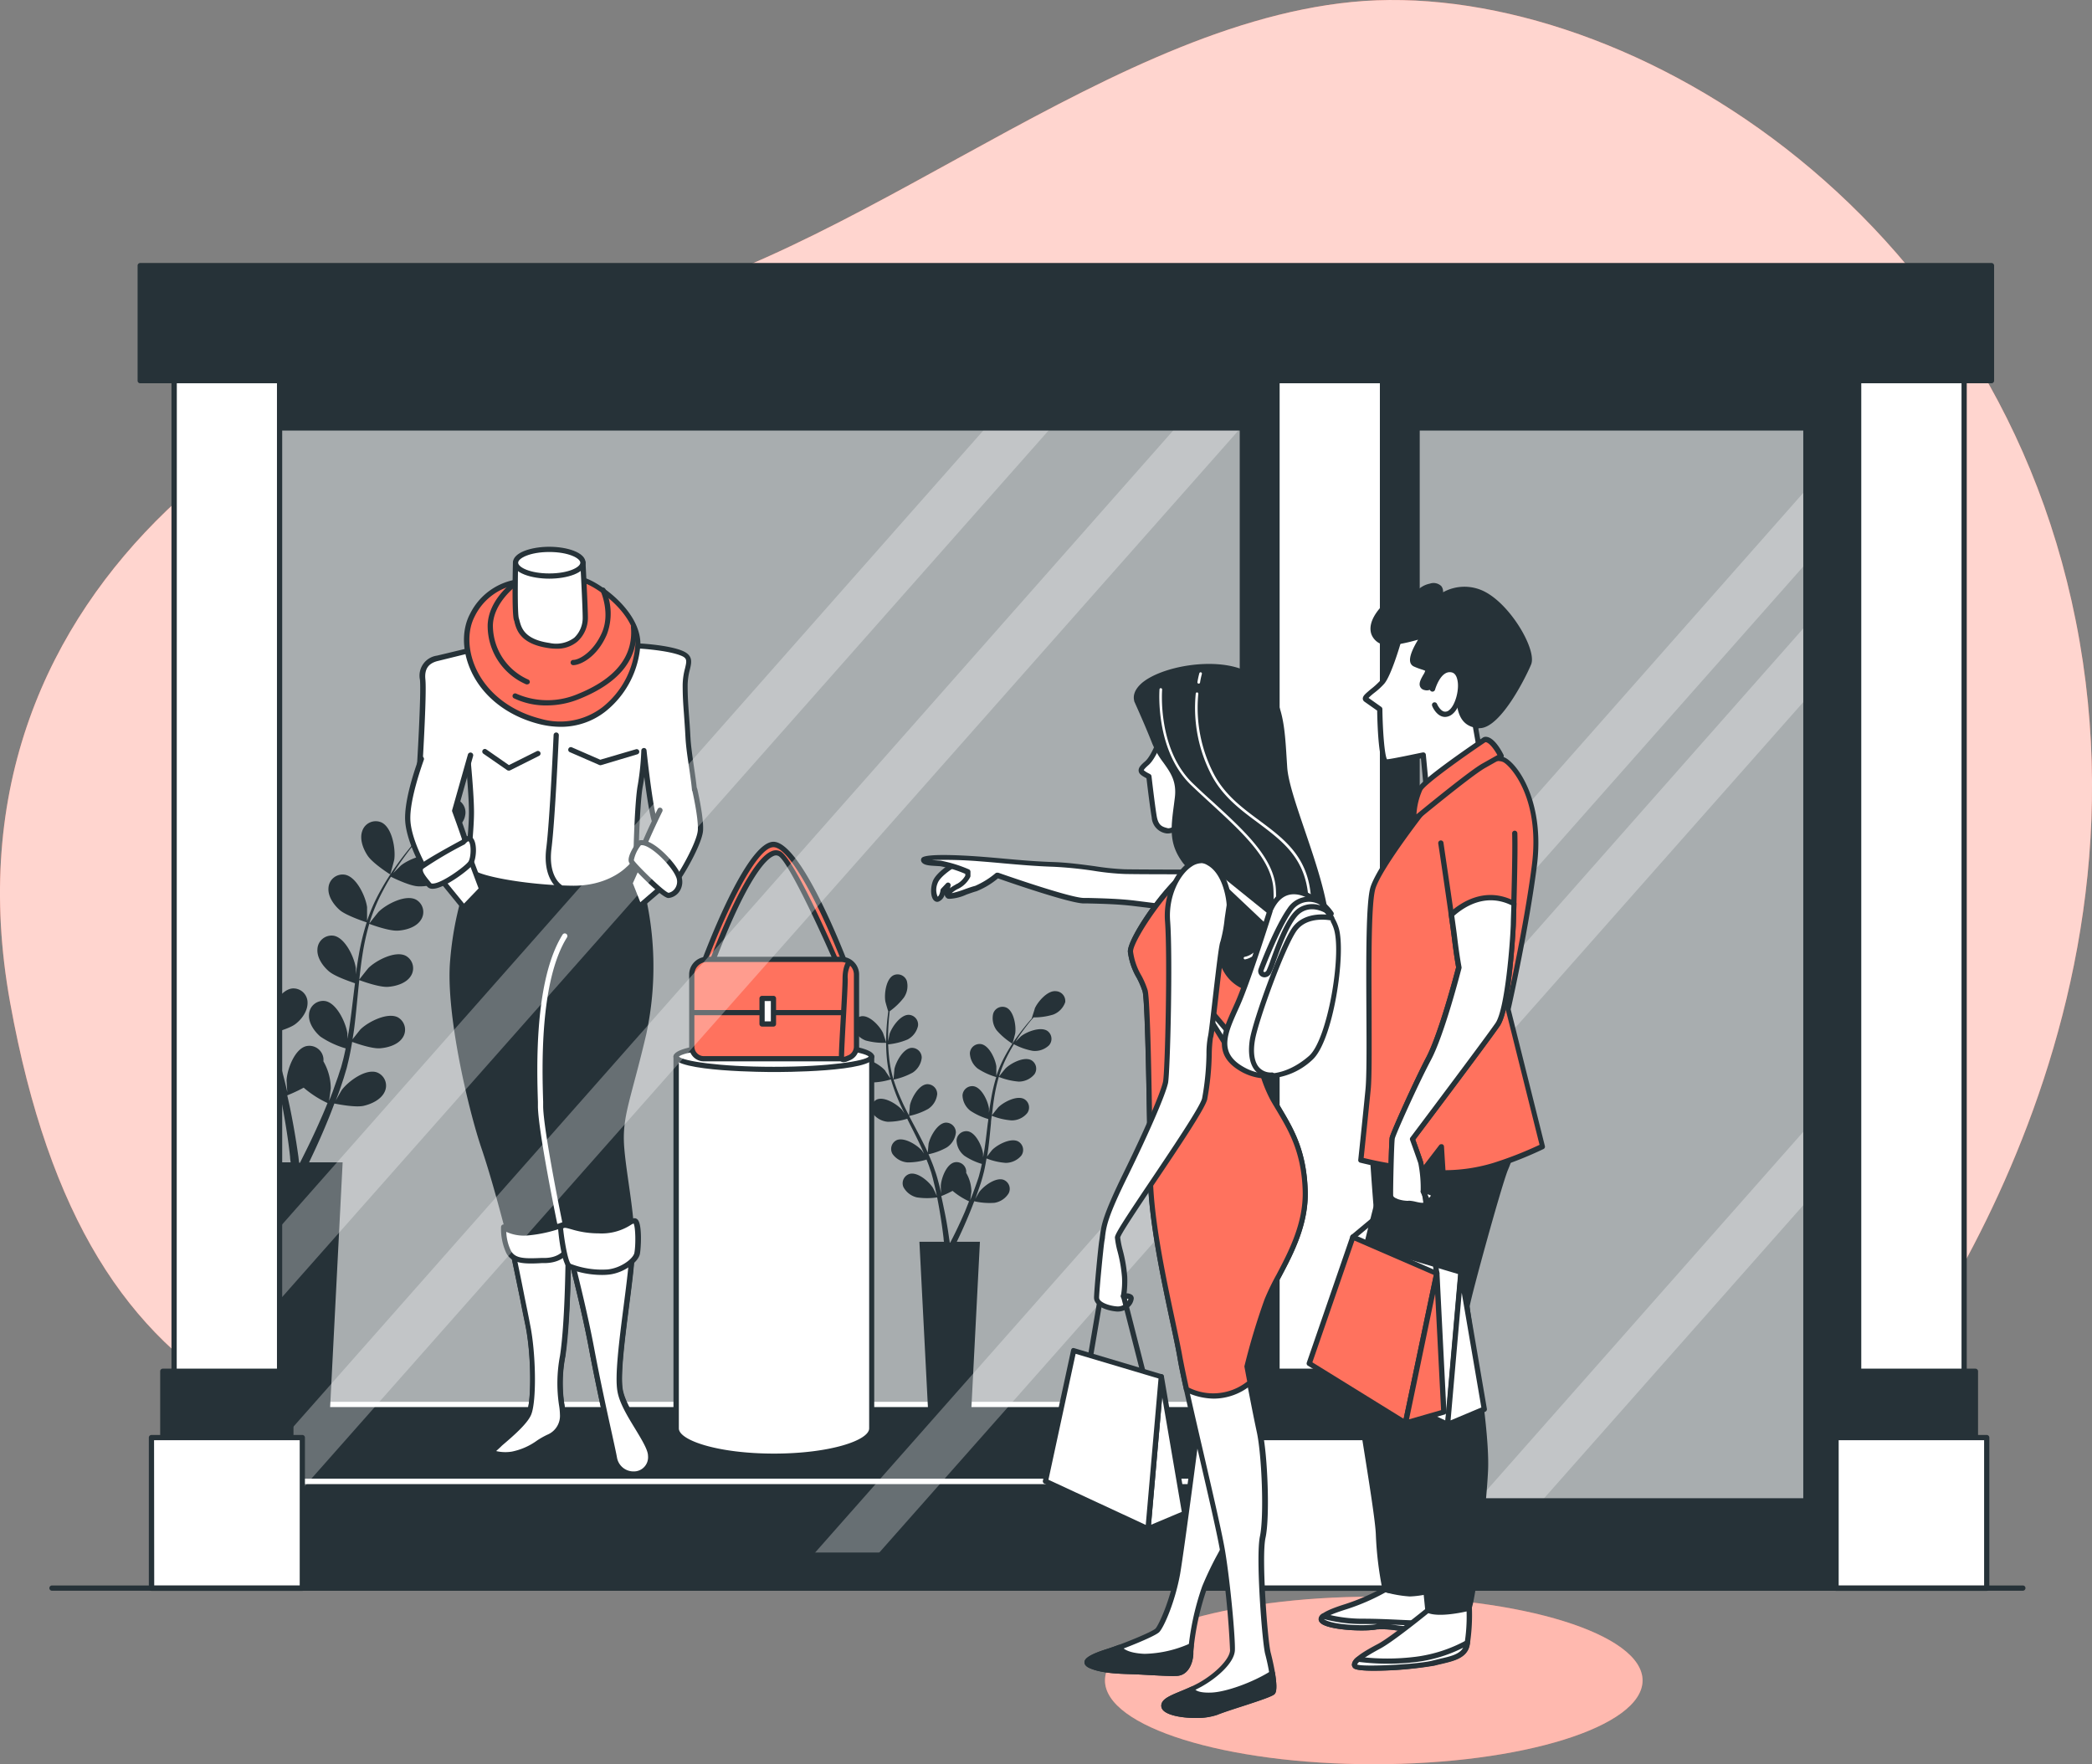 <svg xmlns="http://www.w3.org/2000/svg" xmlns:xlink="http://www.w3.org/1999/xlink" viewBox="0 0 400.03 337.35"><rect x="0" y="0" width="400.03" height="337.35" fill="#808080" stroke="none"/><defs><clipPath id="freepik--clip-path--inject-1--inject-48" transform="translate(-56.19 -89.21)"><rect x="107.03" y="171.04" width="186.72" height="215.54" style="fill:#fff;stroke:#263238;stroke-linecap:round;stroke-linejoin:round"></rect></clipPath><clipPath id="freepik--clip-path-2--inject-1--inject-48" transform="translate(-56.19 -89.21)"><rect x="327.17" y="171.04" width="74.34" height="205.16" style="fill:none;stroke:#263238;stroke-linecap:round;stroke-linejoin:round"></rect></clipPath></defs><!--Window Shopping bro--><g id="freepik--Background simple--inject-1--inject-48"><path d="M412,360.65s56.32-65.29,41.85-148.79S364.75,84.64,314.69,89.59s-99.87,54-148.81,60.07S43.24,198.88,58.14,281s60.2,90.12,133.5,93.17S368.68,414.79,412,360.65Z" transform="translate(-56.19 -89.21)" style="fill:#FF725E"></path><path d="M412,360.65s56.32-65.29,41.85-148.79S364.75,84.64,314.69,89.59s-99.87,54-148.81,60.07S43.24,198.88,58.14,281s60.2,90.12,133.5,93.17S368.68,414.79,412,360.65Z" transform="translate(-56.19 -89.21)" style="fill:#fff;opacity:0.7"></path></g><g id="freepik--Shadow--inject-1--inject-48"><ellipse cx="262.69" cy="321.33" rx="51.4" ry="16.02" style="fill:#FF725E"></ellipse><ellipse cx="262.69" cy="321.33" rx="51.4" ry="16.02" style="fill:#fff;opacity:0.5"></ellipse></g><g id="freepik--Window-shopping--inject-1--inject-48"><rect x="42.77" y="69.15" width="217.78" height="234.52" style="fill:#263238"></rect><path d="M316.74,393.38H99a.5.5,0,0,1-.5-.5V158.36a.5.5,0,0,1,.5-.5H316.74a.5.5,0,0,1,.5.5V392.88A.5.5,0,0,1,316.74,393.38Zm-217.28-1H316.24V158.86H99.46Z" transform="translate(-56.19 -89.21)" style="fill:#263238"></path><rect x="50.84" y="81.83" width="186.72" height="215.54" style="fill:#fff"></rect><g style="clip-path:url(#freepik--clip-path--inject-1--inject-48)"><rect x="50.84" y="81.83" width="186.72" height="215.54" style="fill:#263238"></rect><rect x="50.84" y="81.83" width="186.72" height="215.54" style="fill:#fff;opacity:0.6"></rect><rect x="43.92" y="268.55" width="205.16" height="21.16" style="fill:#263238"></rect><path d="M305.28,379.42H100.11a.5.5,0,0,1-.5-.5V357.76a.5.5,0,0,1,.5-.5H305.28a.5.5,0,0,1,.5.5v21.16A.5.5,0,0,1,305.28,379.42Zm-204.67-1H304.78V358.26H100.61Z" transform="translate(-56.19 -89.21)" style="fill:#fff"></path><path d="M221.76,288.18a13.19,13.19,0,0,0,3.91.43s-.6-1.81-.65-1.92c-.61-1.27-2.53-3.37-4.1-3.16a1.87,1.87,0,0,0-1.5,2.34A3.93,3.93,0,0,0,221.76,288.18Z" transform="translate(-56.19 -89.21)" style="fill:#263238"></path><path d="M258.07,278.74c-1.57-.16-3.43,2-4,3.28,0,.11-.62,1.94-.59,1.94h0c-.29.33-.61.7-.95,1.11-.61.75-1.3,1.61-2,2.59a32,32,0,0,0-2.06,3.28,24.22,24.22,0,0,0-1.76,4,.11.11,0,0,0,0,.05c0-.46,0-1.75,0-1.85-.18-1.4-1.35-4-2.91-4.28a1.86,1.86,0,0,0-2.15,1.75,3.9,3.9,0,0,0,1.5,2.93,12.92,12.92,0,0,0,3.54,1.62,32.37,32.37,0,0,0-1,4.29c-.15.84-.28,1.7-.39,2.56,0-.4,0-.76,0-.81-.18-1.4-1.36-4-2.91-4.28a1.86,1.86,0,0,0-2.15,1.76,3.88,3.88,0,0,0,1.5,2.92,12.52,12.52,0,0,0,3.43,1.59c0,.33-.08.65-.12,1-.19,1.58-.37,3.16-.6,4.71-.08.54-.18,1.08-.28,1.61,0-.35,0-.65,0-.7-.19-1.4-1.36-4-2.91-4.28a1.87,1.87,0,0,0-2.16,1.76,3.92,3.92,0,0,0,1.5,2.92,12.13,12.13,0,0,0,3.34,1.56c-.12.54-.23,1.09-.37,1.61-.1.35-.17.7-.29,1.05s-.23.7-.34,1c-.23.65-.48,1.33-.72,2-.17.44-.34.85-.51,1.27.09-.54.23-1.6.23-1.69a7.28,7.28,0,0,0-1-3.53,2,2,0,0,0,0-.42,1.85,1.85,0,0,0-2.28-1.58c-1.53.4-2.5,3.08-2.57,4.49,0,.08,0,1,.1,1.56-.08-.33-.15-.65-.23-1-.16-.68-.34-1.35-.54-2.07-.1-.34-.2-.69-.31-1s-.25-.71-.37-1.07c-.3-.83-.65-1.65-1-2.47a12.08,12.08,0,0,0,3.52-1.32,3.91,3.91,0,0,0,1.71-2.8,1.88,1.88,0,0,0-2-1.92c-1.57.18-2.93,2.68-3.22,4.06,0,.08-.11,1.1-.15,1.66-.22-.5-.44-1-.69-1.48-.7-1.41-1.45-2.82-2.2-4.23l-.68-1.29a13,13,0,0,0,3.65-1.35,3.89,3.89,0,0,0,1.72-2.81,1.87,1.87,0,0,0-2-1.91c-1.57.17-2.93,2.67-3.22,4.05,0,.11-.15,1.57-.17,1.94-.49-.95-1-1.91-1.41-2.87a33.69,33.69,0,0,1-1.55-4,13.12,13.12,0,0,0,3.68-1.35,3.91,3.91,0,0,0,1.71-2.81,1.87,1.87,0,0,0-2-1.91c-1.57.17-2.93,2.67-3.22,4.05,0,.11-.16,1.68-.16,2l-.09-.24a23.25,23.25,0,0,1-.79-4.2c-.09-.79-.13-1.54-.16-2.28a12.51,12.51,0,0,0,3.71-.93,3.88,3.88,0,0,0,2-2.6,1.86,1.86,0,0,0-1.79-2.12c-1.58,0-3.21,2.33-3.65,3.67,0,.08-.18.84-.28,1.4,0-.33,0-.67,0-1,0-1.19.08-2.29.15-3.25.05-.55.1-1.05.16-1.51A12.82,12.82,0,0,0,229,280a3.89,3.89,0,0,0,.59-3.23,1.87,1.87,0,0,0-2.57-1.06c-1.41.72-1.77,3.55-1.54,4.94,0,.12.55,2,.57,1.95l0,0c-.06.44-.12.92-.18,1.45-.1,1-.19,2.06-.22,3.26a34.2,34.2,0,0,0,.09,3.87,23.93,23.93,0,0,0,.72,4.28s0,0,0,0c-.25-.39-1-1.45-1-1.53-.93-1.07-3.34-2.58-4.79-2a1.88,1.88,0,0,0-.83,2.66,3.91,3.91,0,0,0,2.87,1.61,13.29,13.29,0,0,0,3.84-.6,34.54,34.54,0,0,0,1.5,4.15c.34.79.71,1.57,1.09,2.35-.23-.33-.43-.63-.46-.66-.93-1.07-3.34-2.59-4.79-2a1.87,1.87,0,0,0-.83,2.65,4,4,0,0,0,2.87,1.62,12.44,12.44,0,0,0,3.74-.58c.14.3.29.6.44.9.72,1.42,1.44,2.84,2.1,4.26.24.5.45,1,.66,1.5-.2-.3-.37-.54-.4-.58-.92-1.06-3.33-2.58-4.79-2a1.87,1.87,0,0,0-.82,2.66,3.87,3.87,0,0,0,2.86,1.61,12,12,0,0,0,3.64-.54c.2.51.41,1,.58,1.54.11.35.25.69.34,1s.19.71.29,1.06c.16.67.33,1.37.48,2,.1.46.19.9.28,1.34-.23-.5-.7-1.47-.75-1.54-.75-1.2-2.9-3.06-4.43-2.67a1.87,1.87,0,0,0-1.22,2.5,3.93,3.93,0,0,0,2.59,2,13.1,13.1,0,0,0,3.87,0c.15.74.28,1.45.4,2.13.41,2.34.67,4.31.83,5.69,0,.25.05.47.07.67H232l1.74,33.87h8.09l1.74-33.87h-4.43l.1-.2c.61-1.27,1.45-3.09,2.36-5.31.29-.71.58-1.46.88-2.24a13.13,13.13,0,0,0,3.86.3,3.91,3.91,0,0,0,2.73-1.83,1.86,1.86,0,0,0-1-2.58c-1.5-.51-3.78,1.19-4.62,2.33-.05.06-.5.85-.78,1.35.12-.32.24-.63.36-1,.23-.65.45-1.3.69-2,.11-.35.21-.69.31-1.05s.19-.72.29-1.09c.2-.85.36-1.73.51-2.62a12.33,12.33,0,0,0,3.66.85,3.91,3.91,0,0,0,3-1.4,1.86,1.86,0,0,0-.63-2.71c-1.4-.72-3.92.61-4.92,1.61-.06.06-.7.85-1,1.3.09-.54.17-1.07.24-1.61.2-1.57.34-3.16.5-4.75,0-.48.1-1,.15-1.45a12.88,12.88,0,0,0,3.79.89,3.85,3.85,0,0,0,3-1.4,1.85,1.85,0,0,0-.62-2.7c-1.41-.73-3.92.61-4.92,1.6-.08.08-1,1.22-1.21,1.52.11-1.06.23-2.13.4-3.17a32.07,32.07,0,0,1,.91-4.17,13.07,13.07,0,0,0,3.81.9,3.9,3.9,0,0,0,3-1.4,1.87,1.87,0,0,0-.62-2.71c-1.41-.72-3.93.61-4.92,1.61-.08.08-1.07,1.31-1.23,1.54l.06-.24a24.78,24.78,0,0,1,1.66-3.95c.36-.7.74-1.35,1.12-2a12.29,12.29,0,0,0,3.61,1.27,3.88,3.88,0,0,0,3.11-1.06,1.86,1.86,0,0,0-.32-2.76c-1.32-.87-4,.18-5.07,1.06l-1,1c.17-.28.35-.57.53-.84.66-1,1.33-1.86,1.92-2.63.35-.43.67-.82,1-1.17a12.43,12.43,0,0,0,3.76-.54,3.9,3.9,0,0,0,2.28-2.37A1.88,1.88,0,0,0,258.07,278.74Zm-17.38,42.19c-.95,2.19-1.82,4-2.45,5.21-.13.25-.24.47-.35.67h-.1c0-.24-.07-.5-.11-.8-.19-1.39-.49-3.37-1-5.73-.15-.75-.32-1.54-.5-2.36a19.51,19.51,0,0,0,2.16-1,13.86,13.86,0,0,0,3.15,2Z" transform="translate(-56.19 -89.21)" style="fill:#263238"></path><path d="M249.8,288.79s.5-1.84.52-2c.2-1.4-.25-4.21-1.67-4.9a1.86,1.86,0,0,0-2.54,1.13,3.87,3.87,0,0,0,.67,3.21A13.33,13.33,0,0,0,249.8,288.79Z" transform="translate(-56.19 -89.21)" style="fill:#263238"></path><path d="M90.16,255.54c1.64.72,5.66.63,5.66.63s-.86-2.63-.94-2.79c-.88-1.84-3.67-4.89-5.94-4.58a2.7,2.7,0,0,0-2.17,3.39C87.14,253.76,88.76,254.93,90.16,255.54Z" transform="translate(-56.19 -89.21)" style="fill:#263238"></path><path d="M142.82,241.86c-2.28-.24-5,2.88-5.82,4.74-.07.17-.9,2.82-.86,2.82h.05c-.43.49-.89,1-1.38,1.61-.89,1.09-1.88,2.34-2.88,3.76a50.28,50.28,0,0,0-3,4.76,34.14,34.14,0,0,0-2.55,5.74.24.24,0,0,0,0,.08c0-.67,0-2.55,0-2.69-.26-2-2-5.8-4.22-6.21A2.71,2.71,0,0,0,119,259c-.13,1.61,1,3.22,2.17,4.24s4.85,2.26,5.14,2.34a47.22,47.22,0,0,0-1.51,6.23c-.22,1.22-.4,2.46-.57,3.71,0-.58,0-1.1,0-1.17-.26-2-2-5.8-4.21-6.21a2.71,2.71,0,0,0-3.13,2.55c-.13,1.61,1,3.22,2.18,4.24s4.18,2,5,2.3l-.18,1.43c-.28,2.3-.54,4.6-.87,6.84-.11.79-.26,1.56-.4,2.34,0-.52,0-.95,0-1-.27-2-2-5.79-4.22-6.21a2.71,2.71,0,0,0-3.12,2.55c-.14,1.61,1,3.23,2.17,4.24a17.25,17.25,0,0,0,4.84,2.26c-.17.78-.33,1.58-.53,2.33-.15.52-.25,1-.43,1.53s-.33,1-.49,1.51c-.34.94-.69,1.92-1,2.83-.24.64-.49,1.25-.73,1.85.12-.78.33-2.33.33-2.46a10.48,10.48,0,0,0-1.41-5.12,3,3,0,0,0,0-.6,2.71,2.71,0,0,0-3.32-2.29c-2.21.58-3.62,4.47-3.72,6.51,0,.12.07,1.44.14,2.27-.12-.49-.22-1-.34-1.45-.23-1-.49-1.95-.77-3-.15-.5-.3-1-.46-1.52s-.35-1-.53-1.54c-.44-1.2-.94-2.39-1.47-3.58.85-.21,3.89-1,5.1-1.91S115,282.59,115,281a2.71,2.71,0,0,0-2.93-2.78c-2.28.25-4.25,3.88-4.67,5.88,0,.13-.16,1.6-.21,2.41-.33-.72-.65-1.43-1-2.14-1-2.05-2.12-4.09-3.2-6.14l-1-1.87c.31-.07,3.93-.92,5.29-2s2.5-2.45,2.49-4.07a2.71,2.71,0,0,0-2.93-2.77c-2.27.24-4.25,3.87-4.66,5.87,0,.15-.23,2.27-.25,2.81-.72-1.38-1.42-2.76-2-4.15a48.43,48.43,0,0,1-2.24-5.78c.14,0,3.93-.89,5.33-2,1.21-.93,2.49-2.45,2.48-4.07a2.71,2.71,0,0,0-2.93-2.77c-2.27.24-4.25,3.87-4.66,5.87,0,.16-.24,2.44-.25,2.85,0-.11-.08-.23-.11-.34a34.39,34.39,0,0,1-1.16-6.1c-.13-1.13-.19-2.23-.22-3.29.72-.09,4-.53,5.38-1.36s2.75-2.16,2.91-3.77a2.71,2.71,0,0,0-2.6-3.08c-2.29,0-4.65,3.39-5.29,5.33,0,.11-.26,1.22-.42,2,0-.48,0-1,0-1.44,0-1.73.12-3.32.22-4.72.07-.8.15-1.52.23-2.19.66-.46,3.31-2.33,4.13-3.66s1.44-3.19.85-4.7a2.71,2.71,0,0,0-3.73-1.53c-2,1-2.57,5.15-2.24,7.17,0,.17.8,2.84.84,2.82l0,0c-.09.65-.18,1.34-.26,2.1-.14,1.41-.29,3-.33,4.73a49.28,49.28,0,0,0,.14,5.62,34.46,34.46,0,0,0,1,6.2.25.25,0,0,0,0,.07c-.36-.57-1.42-2.12-1.52-2.23-1.34-1.54-4.83-3.74-6.94-2.85a2.71,2.71,0,0,0-1.2,3.85c.78,1.42,2.64,2.12,4.16,2.34,1.7.25,5.29-.79,5.57-.88a47.35,47.35,0,0,0,2.18,6c.49,1.15,1,2.28,1.57,3.41-.32-.48-.62-.9-.67-1-1.34-1.54-4.83-3.75-6.94-2.85a2.71,2.71,0,0,0-1.2,3.85c.78,1.42,2.64,2.12,4.16,2.34s4.61-.6,5.42-.83c.21.43.42.86.64,1.29,1,2.07,2.08,4.13,3,6.18.34.73.64,1.45,1,2.17-.3-.42-.54-.78-.59-.83-1.34-1.54-4.83-3.75-6.94-2.85a2.71,2.71,0,0,0-1.2,3.85c.78,1.42,2.64,2.12,4.16,2.34a17.6,17.6,0,0,0,5.27-.79c.3.75.59,1.5.85,2.24.16.51.35,1,.48,1.51s.29,1,.43,1.52c.23,1,.48,2,.69,2.95.14.67.27,1.31.4,1.95-.33-.72-1-2.13-1.07-2.24-1.09-1.73-4.21-4.44-6.43-3.87a2.71,2.71,0,0,0-1.77,3.62c.55,1.52,2.29,2.5,3.75,2.94,1.61.5,5.17.05,5.62,0,.21,1.06.41,2.1.58,3.08.6,3.4,1,6.26,1.2,8.25,0,.36.07.68.11,1h-6.9l2.52,49.11H119.2l2.51-49.11h-6.42l.14-.3c.88-1.83,2.11-4.47,3.43-7.7.42-1,.84-2.12,1.27-3.25.43.09,4,.81,5.6.44,1.49-.34,3.3-1.18,4-2.65a2.71,2.71,0,0,0-1.49-3.75c-2.17-.73-5.49,1.74-6.7,3.38-.07.1-.73,1.24-1.14,2,.17-.46.35-.91.52-1.38.35-.95.66-1.9,1-2.93l.45-1.51c.17-.5.27-1.06.41-1.59.3-1.24.53-2.51.75-3.79.83.3,3.78,1.33,5.31,1.22s3.44-.67,4.32-2a2.72,2.72,0,0,0-.91-3.93c-2-1-5.69.88-7.14,2.32-.09.09-1,1.25-1.51,1.89.13-.77.25-1.55.35-2.33.28-2.27.49-4.58.72-6.88.07-.71.14-1.41.22-2.11.29.11,3.78,1.41,5.49,1.29,1.52-.11,3.44-.67,4.32-2a2.72,2.72,0,0,0-.91-3.93c-2-1.05-5.69.88-7.14,2.32-.11.11-1.43,1.77-1.75,2.21.16-1.55.34-3.09.58-4.6a46.68,46.68,0,0,1,1.32-6.05c.13.06,3.77,1.43,5.52,1.3,1.53-.1,3.44-.66,4.32-2a2.71,2.71,0,0,0-.91-3.93c-2-1.05-5.69.89-7.14,2.33-.11.11-1.54,1.9-1.77,2.24l.09-.35a34.82,34.82,0,0,1,2.4-5.72c.52-1,1.07-2,1.63-2.87.65.32,3.64,1.77,5.23,1.83s3.49-.28,4.52-1.53a2.72,2.72,0,0,0-.48-4c-1.9-1.26-5.74.26-7.34,1.53-.09.07-.9.88-1.48,1.47.26-.41.52-.83.78-1.21,1-1.45,1.92-2.71,2.79-3.82.5-.63,1-1.19,1.4-1.7.8,0,4-.12,5.46-.78s3-1.86,3.3-3.44A2.72,2.72,0,0,0,142.82,241.86ZM117.61,303c-1.38,3.17-2.65,5.75-3.56,7.55l-.5,1h-.15q-.08-.52-.15-1.17c-.28-2-.72-4.89-1.4-8.31-.21-1.08-.46-2.23-.73-3.41a30.54,30.54,0,0,0,3.14-1.47,19.73,19.73,0,0,0,4.56,2.94C118.41,301.15,118,302.13,117.61,303Z" transform="translate(-56.19 -89.21)" style="fill:#263238"></path><path d="M130.82,256.43s.73-2.67.76-2.85c.28-2-.37-6.1-2.43-7.1a2.71,2.71,0,0,0-3.69,1.63c-.55,1.52.15,3.39,1,4.67C127.41,254.28,130.82,256.43,130.82,256.43Z" transform="translate(-56.19 -89.21)" style="fill:#263238"></path><path d="M185.47,291.24v71.1c0,2.94,8.37,5.32,18.69,5.32s18.7-2.38,18.7-5.32v-71.1Z" transform="translate(-56.19 -89.21)" style="fill:#fff"></path><path d="M204.16,368.16c-9.3,0-19.19-2-19.19-5.82V291.25a.5.5,0,0,1,.5-.5h37.39a.5.5,0,0,1,.5.5v71.09C223.36,366.12,213.47,368.16,204.16,368.16ZM186,291.75v70.59c0,2.28,7.47,4.82,18.19,4.82s18.2-2.54,18.2-4.82V291.75Z" transform="translate(-56.19 -89.21)" style="fill:#263238"></path><ellipse cx="147.97" cy="202.03" rx="18.7" ry="2.46" style="fill:#fff"></ellipse><path d="M204.16,294.2c-.78,0-19.19,0-19.19-2.95s18.41-3,19.19-3,19.2,0,19.2,3S205,294.2,204.16,294.2ZM186,291.25c.77.82,7.47,1.95,18.16,1.95s17.39-1.13,18.16-1.95c-.77-.83-7.46-2-18.16-2S186.77,290.42,186,291.25Zm36.37.06h0Z" transform="translate(-56.19 -89.21)" style="fill:#263238"></path><path d="M190.51,274s8.55-23.35,13.58-23.35,13.84,23.07,13.84,23.07l-1.49.14s-8.69-20.23-11.27-21.45S197.84,258.54,192,274Z" transform="translate(-56.19 -89.21)" style="fill:#FF725E"></path><path d="M192,274.52h-1.49a.49.49,0,0,1-.41-.22.5.5,0,0,1-.06-.46c.89-2.42,8.82-23.67,14.05-23.67s13.39,21,14.31,23.4a.49.49,0,0,1,0,.44.52.52,0,0,1-.38.23l-1.5.14a.51.51,0,0,1-.5-.3c-3.33-7.76-9.27-20.37-11-21.2a1,1,0,0,0-.88,0c-1.27.51-4.94,3.61-11.61,21.28A.5.5,0,0,1,192,274.52Zm-.77-1h.43c4.81-12.7,9.08-20.34,12.05-21.54a2,2,0,0,1,1.68,0c2.56,1.21,10,18.15,11.36,21.37l.48,0c-3.55-9.13-9.79-22.14-13.14-22.14S194.67,264.28,191.23,273.52Z" transform="translate(-56.19 -89.21)" style="fill:#263238"></path><path d="M135.19,183.45h25.69a2.9,2.9,0,0,1,2.9,2.9v13.78a2.32,2.32,0,0,1-2.32,2.32H134.61a2.32,2.32,0,0,1-2.32-2.32V186.35A2.9,2.9,0,0,1,135.19,183.45Z" style="fill:#FF725E"></path><path d="M217.65,292.16H190.79a2.82,2.82,0,0,1-2.82-2.82V275.56a3.41,3.41,0,0,1,3.41-3.4h25.69a3.4,3.4,0,0,1,3.4,3.4v13.78A2.82,2.82,0,0,1,217.65,292.16Zm-26.27-19a2.41,2.41,0,0,0-2.41,2.4v13.78a1.82,1.82,0,0,0,1.82,1.82h26.86a1.82,1.82,0,0,0,1.82-1.82V275.56a2.41,2.41,0,0,0-2.4-2.4Z" transform="translate(-56.19 -89.21)" style="fill:#263238"></path><path d="M217.25,283.34h-28.5a.5.5,0,0,1,0-1h28.5a.5.5,0,0,1,0,1Z" transform="translate(-56.19 -89.21)" style="fill:#263238"></path><path d="M218.48,273.34s-.68.81-.68,3.12-.82,14.53-.68,15.07.95.13.95.13" transform="translate(-56.19 -89.21)" style="fill:#FF725E"></path><path d="M217.51,292.31a1,1,0,0,1-.41-.08.86.86,0,0,1-.47-.58c-.08-.32,0-2,.32-7.71.17-3.15.35-6.42.35-7.48,0-2.42.71-3.35.79-3.44a.52.52,0,0,1,.71-.07.5.5,0,0,1,.07.7,4.91,4.91,0,0,0-.57,2.81c0,1.09-.18,4.37-.36,7.53-.16,2.92-.35,6.49-.34,7.31l.24-.08a.5.5,0,1,1,.45.89A1.78,1.78,0,0,1,217.51,292.31Z" transform="translate(-56.19 -89.21)" style="fill:#263238"></path><rect x="145.72" y="190.91" width="2.17" height="4.89" style="fill:#fff"></rect><path d="M204.09,285.51h-2.18a.5.5,0,0,1-.5-.5v-4.88a.5.5,0,0,1,.5-.5h2.18a.5.5,0,0,1,.5.5V285A.5.5,0,0,1,204.09,285.51Zm-1.68-1h1.18v-3.88h-1.18Z" transform="translate(-56.19 -89.21)" style="fill:#263238"></path><path d="M146.79,255.27a61.32,61.32,0,0,0-4.07,17.65c-.95,10.59,3.8,29.46,6,35.84s4.35,15.07,4.75,16.43,2.45,11.4,3.67,17.24,1.22,14.8.27,17.1-6.24,6.25-6.79,6.93.82,1.08,3.53.81,5.3-2.58,6.93-3.26a4.4,4.4,0,0,0,2.71-4.34c0-2.17-1.08-4.07,0-11.13s1.09-20.77,1.09-20.77,2.85,10.72,4.48,19.41,3.93,18.6,4.34,20.77a3.7,3.7,0,0,0,3.67,3.12,3.2,3.2,0,0,0,3.26-3.53c0-2.58-5-8.14-5.84-12.35s1.63-17.92,2.17-24.84S175.57,315.28,175,309s1.1-9,4.21-22.13a61.22,61.22,0,0,0-.68-28.37c-2-6.79-2.44-6.92-2.44-6.92A38.22,38.22,0,0,1,146.79,255.27Z" transform="translate(-56.19 -89.21)" style="fill:#263238"></path><path d="M177.34,371.57a4.22,4.22,0,0,1-4.16-3.53c-.13-.71-.49-2.34-.94-4.4-.92-4.21-2.32-10.57-3.4-16.37-1-5.47-2.56-11.81-3.53-15.7a156.3,156.3,0,0,1-1.05,17,26.93,26.93,0,0,0-.19,9.12,13.53,13.53,0,0,1,.19,1.94,4.93,4.93,0,0,1-3,4.81,12.85,12.85,0,0,0-1.81,1,12.85,12.85,0,0,1-5.26,2.27c-2.35.24-3.73,0-4.1-.66a.83.83,0,0,1,.13-1,12.56,12.56,0,0,1,1.41-1.27c1.63-1.39,4.67-4,5.31-5.54.89-2.16.91-11-.3-16.81l-1-4.95c-1.09-5.28-2.33-11.25-2.63-12.25-.09-.32-.29-1.05-.56-2.07-.88-3.31-2.53-9.48-4.18-14.34-2.47-7.25-6.91-25.87-6-36a62.73,62.73,0,0,1,4.11-17.81.52.52,0,0,1,.6-.28c15.87,4.63,28.79-3.52,28.91-3.6a.55.55,0,0,1,.43-.06c.25.08.66.22,2.77,7.26a61.4,61.4,0,0,1,.68,28.63c-.91,3.89-1.71,6.88-2.35,9.29-1.52,5.74-2.22,8.36-1.84,12.68.17,2,.49,4.2.82,6.53.68,4.74,1.45,10.13,1.08,14.87-.18,2.33-.58,5.41-1,8.67-.8,6.24-1.71,13.32-1.18,16,.4,2.07,1.92,4.58,3.27,6.79s2.58,4.26,2.58,5.65A3.69,3.69,0,0,1,177.34,371.57Zm-12.49-44.3a.5.5,0,0,1,.48.37c0,.11,2.88,10.84,4.49,19.45,1.08,5.78,2.47,12.13,3.4,16.34.47,2.15.81,3.7.94,4.43a3.2,3.2,0,0,0,3.18,2.71,2.71,2.71,0,0,0,2.76-3c0-1.11-1.19-3.06-2.44-5.13-1.39-2.28-3-4.88-3.39-7.12-.56-2.88.32-9.73,1.17-16.36.42-3.24.81-6.31,1-8.62.36-4.63-.37-9.73-1.07-14.65-.34-2.34-.65-4.55-.83-6.58-.39-4.49.32-7.17,1.88-13,.63-2.4,1.43-5.39,2.34-9.26a58.49,58.49,0,0,0-2.81-34.49c-2.44,1.39-14.42,7.6-28.86,3.58A63.2,63.2,0,0,0,143.22,273c-.9,10,3.5,28.45,5.95,35.63,1.66,4.89,3.31,11.08,4.2,14.4.26,1,.46,1.73.55,2,.31,1,1.5,6.78,2.65,12.33.37,1.78.72,3.5,1,5,1.17,5.57,1.3,14.84.24,17.39-.73,1.79-3.65,4.27-5.58,5.92-.51.43-1,.83-1.19,1a7.74,7.74,0,0,0,3,.1,12.36,12.36,0,0,0,4.83-2.13,15.36,15.36,0,0,1,1.95-1.1,3.9,3.9,0,0,0,2.41-3.88,12,12,0,0,0-.18-1.8,28.09,28.09,0,0,1,.19-9.41c1.06-6.94,1.08-20.56,1.08-20.69a.5.5,0,0,1,.43-.5Z" transform="translate(-56.19 -89.21)" style="fill:#263238"></path><path d="M146.66,213.46s-5,1.22-6.79,1.63a3.35,3.35,0,0,0-2.85,4.07c.27,2.58-.55,16.7-.82,20.37s5.3,4.07,6.79,1.35a43.79,43.79,0,0,0,2.72-6.65s.67,6.79.67,10.32-.81,9-.27,10.86,11.54,3.53,19.42,3.66,12.35-4.34,12.35-6.24.27-10.73.81-13.44a49.85,49.85,0,0,0,.68-6.65s1.23,11.67,2.18,13.84,5.56,1.63,7.06-1.08-.55-10.18-.82-15.21-.54-6.51-.54-10,1.9-5-.68-6.11-7.88-1.36-7.88-1.36-13.16.68-19,.14A63.82,63.82,0,0,0,146.66,213.46Z" transform="translate(-56.19 -89.21)" style="fill:#fff"></path><path d="M165.88,259.58h-.36c-6.36-.11-19.15-1.44-19.89-4-.36-1.27-.17-3.8,0-6.48.12-1.57.23-3.2.23-4.52,0-2.18-.26-5.66-.46-8a34.88,34.88,0,0,1-2,4.52,4.61,4.61,0,0,1-5.24,1.83,3.23,3.23,0,0,1-2.49-3.46c.31-4.1,1.08-17.81.82-20.28a3.86,3.86,0,0,1,3.24-4.61c1.76-.41,6.78-1.63,6.78-1.63h0a64.71,64.71,0,0,1,13.16-.55c5.73.53,18.8-.13,18.93-.14s5.46.29,8.09,1.4c2.06.87,1.76,2.15,1.4,3.64a12.34,12.34,0,0,0-.41,2.93c0,2.16.1,3.56.24,5.49.09,1.2.2,2.6.3,4.53.09,1.64.38,3.6.65,5.49.61,4.13,1.18,8,.1,10a5.73,5.73,0,0,1-5.12,2.68,3,3,0,0,1-2.83-1.64c-.56-1.26-1.18-5.5-1.63-9-.08.59-.17,1.16-.27,1.7-.54,2.68-.81,11.56-.81,13.34a4.55,4.55,0,0,1-1.61,2.85C175.83,256.61,172.31,259.58,165.88,259.58Zm-20.17-25.85h0a.5.5,0,0,1,.44.45c0,.07.68,6.85.68,10.37,0,1.36-.11,3-.23,4.59-.18,2.48-.37,5-.06,6.13.37,1.28,9.8,3.15,18.95,3.3,6.25.11,9.64-2.73,10.53-3.6a3.7,3.7,0,0,0,1.31-2.14c0-1.86.27-10.74.82-13.54a50.27,50.27,0,0,0,.67-6.57.5.5,0,0,1,.49-.48.49.49,0,0,1,.51.45c.42,4,1.41,12,2.13,13.69a2.09,2.09,0,0,0,2,1,4.77,4.77,0,0,0,4.2-2.16c.91-1.67.34-5.57-.21-9.35-.29-1.92-.58-3.9-.67-5.59-.1-1.91-.21-3.31-.29-4.51-.15-1.95-.25-3.36-.25-5.56a12.75,12.75,0,0,1,.44-3.16c.36-1.5.46-2-.81-2.49-2.47-1-7.66-1.32-7.71-1.32s-13.22.67-19,.14a64.32,64.32,0,0,0-12.89.53L140,215.58c-1.89.43-2.67,1.55-2.47,3.53.29,2.7-.56,17.06-.81,20.45a2.29,2.29,0,0,0,1.77,2.43,3.62,3.62,0,0,0,4.08-1.35,43.27,43.27,0,0,0,2.68-6.56A.5.5,0,0,1,145.71,233.73Z" transform="translate(-56.19 -89.21)" style="fill:#263238"></path><path d="M163.24,259.29a.48.48,0,0,1-.26-.07c-.12-.08-3.06-2-2.33-7.83.69-5.51,1.39-21.48,1.4-21.64a.5.5,0,0,1,.52-.48.51.51,0,0,1,.48.52c0,.16-.71,16.17-1.41,21.72-.64,5.17,1.77,6.79,1.87,6.86a.5.5,0,0,1-.27.92Z" transform="translate(-56.19 -89.21)" style="fill:#263238"></path><path d="M153.45,236.56a.54.54,0,0,1-.28-.08l-4.55-3.15a.51.51,0,0,1-.12-.7.5.5,0,0,1,.69-.12l4.31,3,5.33-2.66a.51.51,0,0,1,.67.22.5.5,0,0,1-.23.67l-5.59,2.8A.46.46,0,0,1,153.45,236.56Z" transform="translate(-56.19 -89.21)" style="fill:#263238"></path><path d="M170.94,235.52a.46.46,0,0,1-.2-.05l-5.6-2.44a.5.5,0,0,1-.25-.66.49.49,0,0,1,.65-.26l5.43,2.37,6.82-2a.5.5,0,0,1,.62.33.51.51,0,0,1-.33.63l-7,2.09A.32.32,0,0,1,170.94,235.52Z" transform="translate(-56.19 -89.21)" style="fill:#263238"></path><polygon points="84.49 168.37 88.7 173.53 92.09 170 89.65 163.48 84.49 168.37" style="fill:#fff"></polygon><path d="M144.89,263.24h0a.53.53,0,0,1-.37-.18l-4.2-5.16a.5.5,0,0,1,0-.68l5.16-4.89a.5.5,0,0,1,.81.19l2.44,6.51a.51.51,0,0,1-.1.53l-3.4,3.53A.51.51,0,0,1,144.89,263.24Zm-3.53-5.61,3.56,4.36,2.79-2.9-2.07-5.51Z" transform="translate(-56.19 -89.21)" style="fill:#263238"></path><path d="M136.75,234.37s-2.85,7.6-2.58,11.81,3.66,10,4.07,10.45,7.19-4.48,7.33-5-2.44-7.47-2.44-7.47l3-10.59" transform="translate(-56.19 -89.21)" style="fill:#fff"></path><path d="M138.31,257.15a.54.54,0,0,1-.42-.17c-.51-.5-3.94-6.42-4.22-10.77s2.49-11.7,2.61-12a.5.5,0,1,1,.93.35c0,.08-2.81,7.55-2.54,11.61.24,3.77,3.08,8.88,3.8,10a39.74,39.74,0,0,0,6.61-4.65c-.08-.58-1.27-4-2.42-7.13a.47.47,0,0,1,0-.31l3-10.59a.5.5,0,1,1,1,.27l-2.94,10.43c2.58,6.92,2.45,7.44,2.41,7.61-.21.83-6.32,5.06-7.48,5.39Zm.29-.87h0Z" transform="translate(-56.19 -89.21)" style="fill:#263238"></path><path d="M144.76,250.25s-7.34,3.94-8,4.75.4,2,1.49,3.4,6.92-2.86,7.87-4.08S146.93,247.67,144.76,250.25Z" transform="translate(-56.19 -89.21)" style="fill:#fff"></path><path d="M138.92,259.16a1.3,1.3,0,0,1-1.07-.45l-.23-.29c-1.11-1.37-2.15-2.67-1.26-3.74.69-.83,6.67-4.07,8.08-4.83,1-1.09,1.65-.82,2-.55,1.12.9.88,4.32.09,5.33s-5.43,4.52-7.57,4.53Zm6.85-9.09c-.09,0-.31.13-.63.5a.44.44,0,0,1-.15.12,74.52,74.52,0,0,0-7.86,4.63c-.37.44.46,1.48,1.27,2.47l.23.29a.38.38,0,0,0,.3.08c1.68,0,6-3.14,6.79-4.14.57-.74.62-3.5.07-3.94C145.79,250.07,145.78,250.07,145.77,250.07Zm-1,.18h0Z" transform="translate(-56.19 -89.21)" style="fill:#263238"></path><polygon points="122.23 164.98 120.47 168.91 122.23 173.39 127.94 168.51 122.23 164.98" style="fill:#fff"></polygon><path d="M178.42,263.1h-.12a.51.51,0,0,1-.34-.3l-1.77-4.48a.52.52,0,0,1,0-.39L178,254a.49.49,0,0,1,.31-.27.54.54,0,0,1,.41,0l5.7,3.53a.52.52,0,0,1,.23.39.49.49,0,0,1-.17.42l-5.7,4.88A.5.5,0,0,1,178.42,263.1Zm-1.22-5,1.43,3.63,4.65-4-4.63-2.87Z" transform="translate(-56.19 -89.21)" style="fill:#263238"></path><path d="M182.36,244.14s-4.21,8.55-3.8,9.23,5.84,5.3,6.79,4.35,4.61-7.33,4.75-9.78S189,240.2,189,240.2" transform="translate(-56.19 -89.21)" style="fill:#fff"></path><path d="M185,258.34h-.19c-1.81-.22-6.22-4-6.65-4.7-.15-.25-.55-.91,3.78-9.71a.5.5,0,1,1,.9.44c-1.84,3.74-3.72,8-3.78,8.82.69.91,5.18,4.42,6,4.16.81-.82,4.44-7.1,4.57-9.43s-1.06-7.54-1.08-7.59a.5.5,0,0,1,.38-.6.5.5,0,0,1,.6.37c.05.22,1.24,5.39,1.1,7.88-.15,2.64-4,9.16-4.9,10.1A1,1,0,0,1,185,258.34ZM179,253.23Z" transform="translate(-56.19 -89.21)" style="fill:#263238"></path><path d="M178.42,250.39s-1.9,2.71-1.49,3.53,6.11,6.51,7.06,6.51a2.65,2.65,0,0,0,1.9-3.8C184.94,254.32,180.46,249.71,178.42,250.39Z" transform="translate(-56.19 -89.21)" style="fill:#fff"></path><path d="M184,260.93c-1.32,0-7.16-6.09-7.51-6.79-.49-1,.91-3.15,1.53-4a.55.55,0,0,1,.26-.19c2.48-.83,7.15,4.26,8.08,6.53a3.29,3.29,0,0,1-.23,3.16A2.87,2.87,0,0,1,184,260.93Zm-5.26-10.1a6.63,6.63,0,0,0-1.35,2.87c.35.7,5.72,6,6.64,6.23a1.94,1.94,0,0,0,1.27-.89,2.26,2.26,0,0,0,.14-2.22C184.54,254.67,180.44,250.56,178.73,250.83Z" transform="translate(-56.19 -89.21)" style="fill:#263238"></path><path d="M155.62,200.43a11.68,11.68,0,0,0-9.1,6.38c-3.26,6.11.54,17.24,12.9,20.36s18.73-8.55,18.73-14.8-7.87-11.54-10.45-12.21S155.62,200.43,155.62,200.43Z" transform="translate(-56.19 -89.21)" style="fill:#FF725E"></path><path d="M163.41,228.19a17.13,17.13,0,0,1-4.12-.53c-6.11-1.55-10.89-5.31-13.11-10.34-1.66-3.74-1.7-7.76-.1-10.75a12.09,12.09,0,0,1,9.5-6.64c.54-.06,9.63-1,12.25-.26,2.78.73,10.82,6.24,10.82,12.7A17.81,17.81,0,0,1,172,225.23,13.77,13.77,0,0,1,163.41,228.19Zm1.14-27.78c-3.67,0-8.81.51-8.88.51h0A11.07,11.07,0,0,0,147,207c-1.45,2.72-1.4,6.42.13,9.88,2.1,4.74,6.64,8.3,12.45,9.77a13.32,13.32,0,0,0,11.86-2.25,16.69,16.69,0,0,0,6.25-12.07c0-5.86-7.57-11.07-10.08-11.73A13.73,13.73,0,0,0,164.55,200.41Zm-8.93,0h0Z" transform="translate(-56.19 -89.21)" style="fill:#263238"></path><path d="M157,220.07a.43.43,0,0,1-.19,0,12.18,12.18,0,0,1-7.37-11.34c.15-4.8,4.63-8.12,4.83-8.26a.5.5,0,0,1,.69.11.49.49,0,0,1-.11.7s-4.28,3.17-4.41,7.48a11.33,11.33,0,0,0,6.76,10.39.49.49,0,0,1,.26.65A.5.5,0,0,1,157,220.07Z" transform="translate(-56.19 -89.21)" style="fill:#263238"></path><path d="M165.8,216.4a.5.5,0,0,1-.5-.5.5.5,0,0,1,.5-.5c1.13,0,3.9-1.54,5.51-5.26s-.24-7.83-.26-7.87a.49.49,0,0,1,.23-.66.5.5,0,0,1,.67.23,11.35,11.35,0,0,1,.28,8.7C170.31,215,167.07,216.4,165.8,216.4Z" transform="translate(-56.19 -89.21)" style="fill:#263238"></path><path d="M160.75,224.1a14.08,14.08,0,0,1-6.32-1.38.5.5,0,0,1,.47-.88,14.77,14.77,0,0,0,11.66.12c7.3-2.92,10.75-7.23,10.28-12.8a.5.5,0,0,1,1-.09c.51,6.07-3.16,10.71-10.91,13.81A16.52,16.52,0,0,1,160.75,224.1Z" transform="translate(-56.19 -89.21)" style="fill:#263238"></path><path d="M154.77,196.81s-.24,9.59.17,10.81.54,4.21,6.24,5,6.93-3.26,6.93-5.3-.45-10.54-.45-10.54Z" transform="translate(-56.19 -89.21)" style="fill:#fff"></path><path d="M162.61,213.25a9.82,9.82,0,0,1-1.5-.11c-5.41-.77-6.14-3.48-6.53-4.94,0-.15-.08-.3-.12-.42-.42-1.27-.21-10-.19-11a.51.51,0,0,1,.5-.49h12.89a.51.51,0,0,1,.5.47c0,.35.45,8.54.45,10.57a6.15,6.15,0,0,1-2,4.55A5.94,5.94,0,0,1,162.61,213.25Zm-7.35-15.94c-.08,3.71-.11,9.36.15,10.15.05.14.09.31.14.49.35,1.31.94,3.52,5.7,4.2a5.79,5.79,0,0,0,4.75-1,5.19,5.19,0,0,0,1.61-3.8c0-1.72-.33-8.22-.43-10Z" transform="translate(-56.19 -89.21)" style="fill:#263238"></path><path d="M167.66,196.81c0,1.41-2.89,2.55-6.44,2.55s-6.45-1.14-6.45-2.55,2.89-2.55,6.45-2.55S167.66,195.4,167.66,196.81Z" transform="translate(-56.19 -89.21)" style="fill:#fff"></path><path d="M161.22,199.86c-3.37,0-6.95-1.07-6.95-3.05s3.58-3.05,6.95-3.05,6.94,1.07,6.94,3.05S164.58,199.86,161.22,199.86Zm0-5.1c-3.69,0-5.95,1.19-5.95,2.05s2.26,2.05,5.95,2.05,5.94-1.19,5.94-2.05S164.9,194.76,161.22,194.76Z" transform="translate(-56.19 -89.21)" style="fill:#263238"></path><path d="M163.22,323.52a.51.51,0,0,1-.49-.4c-.15-.7-3.54-17.21-3.68-22.22l0-1c-.2-6.38-.73-23.3,4.73-32a.5.5,0,0,1,.84.54c-5.29,8.44-4.76,25.14-4.57,31.44l0,1c.14,4.93,3.62,21.87,3.66,22.05a.5.5,0,0,1-.39.58Z" transform="translate(-56.19 -89.21)" style="fill:#fff"></path><path d="M164.85,327.77s2.85,10.72,4.48,19.41,3.93,18.6,4.34,20.77a3.7,3.7,0,0,0,3.67,3.12,3.2,3.2,0,0,0,3.26-3.53c0-2.58-5-8.14-5.84-12.35s1.63-17.92,2.17-24.84c.08-1,.1-2,.09-3.09C169.28,329.48,164.85,327.77,164.85,327.77Z" transform="translate(-56.19 -89.21)" style="fill:#fff"></path><path d="M177.34,371.57a4.22,4.22,0,0,1-4.16-3.53c-.13-.71-.49-2.34-.94-4.4-.92-4.21-2.32-10.57-3.4-16.37-1.61-8.57-4.45-19.27-4.48-19.37a.51.51,0,0,1,.15-.5.5.5,0,0,1,.52-.1s4.39,1.62,11.85-.52a.53.53,0,0,1,.44.08.52.52,0,0,1,.2.4c0,1.15,0,2.17-.09,3.13-.18,2.33-.58,5.41-1,8.67-.8,6.24-1.71,13.32-1.18,16,.4,2.07,1.92,4.58,3.27,6.79s2.58,4.26,2.58,5.65A3.69,3.69,0,0,1,177.34,371.57Zm-11.79-43.08c.71,2.72,2.92,11.4,4.27,18.6,1.08,5.78,2.47,12.13,3.4,16.34.47,2.15.81,3.7.94,4.43a3.2,3.2,0,0,0,3.18,2.71,2.71,2.71,0,0,0,2.76-3c0-1.11-1.19-3.06-2.44-5.13-1.39-2.28-3-4.88-3.39-7.12-.56-2.88.32-9.73,1.17-16.36.42-3.24.81-6.31,1-8.62.06-.74.09-1.53.09-2.39C171,329.4,167.18,328.88,165.55,328.49Z" transform="translate(-56.19 -89.21)" style="fill:#263238"></path><path d="M153.87,327c.77,3.46,2.26,10.81,3.24,15.47,1.22,5.84,1.22,14.8.27,17.1s-6.24,6.25-6.79,6.93.82,1.08,3.53.81,5.3-2.58,6.93-3.26a4.4,4.4,0,0,0,2.71-4.34c0-2.17-1.08-4.07,0-11.13s1.09-20.77,1.09-20.77A42,42,0,0,1,153.87,327Z" transform="translate(-56.19 -89.21)" style="fill:#fff"></path><path d="M152.54,367.86c-1.37,0-2.2-.25-2.47-.75a.83.83,0,0,1,.13-1,12.56,12.56,0,0,1,1.41-1.27c1.63-1.39,4.67-4,5.31-5.54.89-2.16.91-11-.3-16.81-.31-1.47-.67-3.21-1-5-.82-4-1.67-8.08-2.2-10.45a.5.5,0,0,1,.58-.6,40.79,40.79,0,0,0,10.84.8.51.51,0,0,1,.55.5c0,.14,0,13.83-1.09,20.84a26.93,26.93,0,0,0-.19,9.12,13.53,13.53,0,0,1,.19,1.94,4.93,4.93,0,0,1-3,4.81,12.85,12.85,0,0,0-1.81,1,12.85,12.85,0,0,1-5.26,2.27C153.56,367.83,153,367.86,152.54,367.86Zm-1.47-1.18a7.74,7.74,0,0,0,3,.1,12.36,12.36,0,0,0,4.83-2.13,15.36,15.36,0,0,1,1.95-1.1,3.9,3.9,0,0,0,2.41-3.88,12,12,0,0,0-.18-1.8,28.09,28.09,0,0,1,.19-9.41c.94-6.15,1.06-17.54,1.08-20.15a41.58,41.58,0,0,1-9.83-.72c.53,2.43,1.3,6.14,2,9.73.37,1.8.73,3.54,1,5,1.17,5.57,1.3,14.84.24,17.39-.73,1.79-3.65,4.27-5.58,5.92C151.75,366.07,151.27,366.47,151.07,366.68Z" transform="translate(-56.19 -89.21)" style="fill:#263238"></path><path d="M152.49,323.83s1.36,1.36,4.76,1.09a26.24,26.24,0,0,0,6.51-1.5l1.09,4.35s-.78,2.32-4.31,2.45-6,.4-7.1-1.64A10.61,10.61,0,0,1,152.49,323.83Z" transform="translate(-56.19 -89.21)" style="fill:#fff"></path><path d="M157.76,330.81c-2.18,0-3.87-.32-4.76-2a11.05,11.05,0,0,1-1-5,.5.5,0,0,1,.85-.33s1.31,1.19,4.37.95a25.73,25.73,0,0,0,6.37-1.46.5.5,0,0,1,.67.34l1.08,4.35a.45.45,0,0,1,0,.28c0,.11-.93,2.65-4.77,2.79l-.71,0C159.1,330.78,158.41,330.81,157.76,330.81ZM153,324.76a9,9,0,0,0,.88,3.59c.82,1.54,2.59,1.54,5.9,1.4l.73,0c2.69-.1,3.59-1.55,3.8-2l-.91-3.65a26.33,26.33,0,0,1-6.12,1.33A8.13,8.13,0,0,1,153,324.76Z" transform="translate(-56.19 -89.21)" style="fill:#263238"></path><path d="M163.35,324s.68,6.78,1.77,7.33a17.29,17.29,0,0,0,7.32,1.11c2.71-.28,5.3-2.2,5.58-3.56s.4-6.24-.55-6.24-1.9,1.9-6.78,1.9S164.3,322.61,163.35,324Z" transform="translate(-56.19 -89.21)" style="fill:#fff"></path><path d="M171.3,333a17.51,17.51,0,0,1-6.4-1.22c-1.21-.6-1.83-5.6-2-7.72a.57.57,0,0,1,.08-.34c.7-1,1.66-.73,2.89-.39a16.72,16.72,0,0,0,4.86.72,9.26,9.26,0,0,0,5.54-1.4,2.4,2.4,0,0,1,1.24-.5.84.84,0,0,1,.65.32c.86,1.06.59,5.48.39,6.52-.31,1.55-3.07,3.66-6,3.95A11.71,11.71,0,0,1,171.3,333Zm-7.43-8.84c.32,3,1,6.38,1.48,6.73a16.65,16.65,0,0,0,7,1.06c2.62-.26,4.92-2.09,5.14-3.15.29-1.48.24-5-.15-5.64a3.4,3.4,0,0,0-.63.34,10.25,10.25,0,0,1-6.06,1.55,17.72,17.72,0,0,1-5.13-.76C164.47,324,164.12,323.88,163.87,324.12Z" transform="translate(-56.19 -89.21)" style="fill:#263238"></path><rect x="43.92" y="283.24" width="205.16" height="14.7" style="fill:#263238"></rect><path d="M305.28,387.65H100.11a.5.5,0,0,1-.5-.5v-14.7a.51.51,0,0,1,.5-.5H305.28a.51.51,0,0,1,.5.5v14.7A.5.5,0,0,1,305.28,387.65Zm-204.67-1H304.78V373H100.61Z" transform="translate(-56.19 -89.21)" style="fill:#fff"></path><polygon points="47.38 282.69 47.38 296.5 239.29 79.52 226.81 79.52 47.38 282.69" style="fill:#fff;opacity:0.3"></polygon><polygon points="160.57 305.43 303.55 143.78 292.6 142.05 148.31 305.43 160.57 305.43" style="fill:#fff;opacity:0.3"></polygon><polygon points="47.38 241.58 47.38 255.45 202.98 79.52 190.5 79.52 47.38 241.58" style="fill:#fff;opacity:0.3"></polygon></g><rect x="50.84" y="81.83" width="186.72" height="215.54" style="fill:none;stroke:#263238;stroke-linecap:round;stroke-linejoin:round"></rect><rect x="247.93" y="69.15" width="108.92" height="234.52" style="fill:#263238"></rect><path d="M413,393.38H304.12a.51.51,0,0,1-.5-.5V158.36a.5.5,0,0,1,.5-.5H413a.5.5,0,0,1,.5.5V392.88A.5.5,0,0,1,413,393.38Zm-108.42-1H412.54V158.86H304.62Z" transform="translate(-56.19 -89.21)" style="fill:#263238"></path><g style="clip-path:url(#freepik--clip-path-2--inject-1--inject-48)"><rect x="270.98" y="81.83" width="74.34" height="205.16" style="fill:#263238"></rect><rect x="270.98" y="81.83" width="74.34" height="205.16" style="fill:#fff;opacity:0.6"></rect><polygon points="262.34 187.64 262.34 201.58 353.97 97.98 353.97 83.88 262.34 187.64" style="fill:#fff;opacity:0.3"></polygon><polygon points="262.34 213.57 262.34 227.51 353.97 123.91 353.97 109.81 262.34 213.57" style="fill:#fff;opacity:0.3"></polygon><polygon points="262.34 309.82 262.34 323.71 353.97 220.11 353.97 206.06 262.34 309.82" style="fill:#fff;opacity:0.3"></polygon></g><rect x="270.98" y="81.83" width="74.34" height="205.16" style="fill:none;stroke:#263238;stroke-linecap:round;stroke-linejoin:round"></rect><rect x="244.19" y="69.15" width="20.17" height="213.81" style="fill:#fff"></rect><path d="M320.55,372.67H300.38a.5.5,0,0,1-.5-.5V158.36a.5.5,0,0,1,.5-.5h20.17a.5.5,0,0,1,.5.5V372.17A.51.51,0,0,1,320.55,372.67Zm-19.67-1h19.17V158.86H300.88Z" transform="translate(-56.19 -89.21)" style="fill:#263238"></path><rect x="242.03" y="262.21" width="24.49" height="17.87" style="fill:#263238"></rect><path d="M322.71,369.78H298.22a.5.5,0,0,1-.5-.5V351.42a.5.5,0,0,1,.5-.5h24.49a.5.5,0,0,1,.5.5v17.86A.5.5,0,0,1,322.71,369.78Zm-24-1h23.49V351.92H298.72Z" transform="translate(-56.19 -89.21)" style="fill:#263238"></path><rect x="239.86" y="274.89" width="28.81" height="28.81" style="fill:#fff"></rect><path d="M324.87,393.41H296.05a.5.5,0,0,1-.5-.5V364.1a.5.5,0,0,1,.5-.5h28.82a.5.5,0,0,1,.5.5v28.81A.5.5,0,0,1,324.87,393.41Zm-28.32-1h27.82V364.6H296.55Z" transform="translate(-56.19 -89.21)" style="fill:#263238"></path><rect x="33.29" y="69.15" width="20.17" height="213.81" style="fill:#fff"></rect><path d="M109.65,372.67H89.48a.5.5,0,0,1-.5-.5V158.36a.5.5,0,0,1,.5-.5h20.17a.5.5,0,0,1,.5.5V372.17A.51.51,0,0,1,109.65,372.67Zm-19.67-1h19.17V158.86H90Z" transform="translate(-56.19 -89.21)" style="fill:#263238"></path><rect x="31.13" y="262.21" width="24.49" height="17.87" style="fill:#263238"></rect><path d="M111.81,369.78H87.32a.5.5,0,0,1-.5-.5V351.42a.5.5,0,0,1,.5-.5h24.49a.5.5,0,0,1,.5.5v17.86A.5.5,0,0,1,111.81,369.78Zm-24-1h23.49V351.92H87.82Z" transform="translate(-56.19 -89.21)" style="fill:#263238"></path><rect x="28.96" y="274.89" width="28.81" height="28.81" style="fill:#fff"></rect><path d="M114,393.41H85.15a.5.5,0,0,1-.5-.5V364.1a.5.5,0,0,1,.5-.5H114a.5.5,0,0,1,.5.5v28.81A.5.5,0,0,1,114,393.41Zm-28.32-1h27.82V364.6H85.65Z" transform="translate(-56.19 -89.21)" style="fill:#263238"></path><rect x="355.41" y="69.15" width="20.17" height="213.81" style="fill:#fff"></rect><path d="M431.77,372.67H411.6a.5.5,0,0,1-.5-.5V158.36a.5.5,0,0,1,.5-.5h20.17a.5.5,0,0,1,.5.5V372.17A.51.51,0,0,1,431.77,372.67Zm-19.67-1h19.17V158.86H412.1Z" transform="translate(-56.19 -89.21)" style="fill:#263238"></path><rect x="26.81" y="50.79" width="354" height="22" style="fill:#263238"></rect><path d="M437,162.5H83a.5.5,0,0,1-.5-.5V140a.5.5,0,0,1,.5-.5H437a.5.5,0,0,1,.5.5v22A.5.5,0,0,1,437,162.5Zm-353.5-1h353v-21H83.5Z" transform="translate(-56.19 -89.21)" style="fill:#263238"></path><rect x="353.25" y="262.21" width="24.49" height="17.87" style="fill:#263238"></rect><path d="M433.93,369.78H409.44a.5.5,0,0,1-.5-.5V351.42a.5.5,0,0,1,.5-.5h24.49a.5.5,0,0,1,.5.5v17.86A.5.5,0,0,1,433.93,369.78Zm-24-1h23.49V351.92H409.94Z" transform="translate(-56.19 -89.21)" style="fill:#263238"></path><rect x="351.09" y="274.89" width="28.81" height="28.81" style="fill:#fff"></rect><path d="M436.09,393.41H407.28a.5.5,0,0,1-.5-.5V364.1a.5.5,0,0,1,.5-.5h28.81a.5.5,0,0,1,.5.5v28.81A.5.5,0,0,1,436.09,393.41Zm-28.31-1h27.81V364.6H407.78Z" transform="translate(-56.19 -89.21)" style="fill:#263238"></path><path d="M443,393.38H66.13a.5.5,0,0,1-.5-.5.5.5,0,0,1,.5-.5H443a.5.5,0,0,1,.5.5A.51.51,0,0,1,443,393.38Z" transform="translate(-56.19 -89.21)" style="fill:#263238"></path></g><g id="freepik--character-2--inject-1--inject-48"><path d="M321.05,393.14a40.83,40.83,0,0,1-7.48,3.28c-4,1.25-6.07,2.28-3.78,3.18s7.61,1.07,9.53.69,8.43,1.2,9.68-.12,0-6.62,0-6.62S322.68,393.74,321.05,393.14Z" transform="translate(-56.19 -89.21)" style="fill:#fff"></path><path d="M326.69,401.21c-1,0-2.25-.12-3.7-.27a17,17,0,0,0-3.57-.16c-2,.39-7.43.22-9.82-.72-.32-.12-1.29-.51-1.26-1.3s1.36-1.66,5.08-2.82a40.8,40.8,0,0,0,7.38-3.23.48.48,0,0,1,.42,0c1.27.46,6,.43,7.73.38a.52.52,0,0,1,.5.39c.23.92,1.28,5.62-.09,7.07A3.63,3.63,0,0,1,326.69,401.21Zm-6.56-1.48c.8,0,1.82.1,3,.22,2,.2,4.94.51,5.54-.13s.4-3.67-.06-5.76c-1.44,0-5.77.09-7.46-.38a41.22,41.22,0,0,1-7.4,3.22c-3.68,1.15-4.29,1.71-4.37,1.9a2,2,0,0,0,.63.33c2.17.86,7.36,1,9.26.67A4.7,4.7,0,0,1,320.13,399.73Z" transform="translate(-56.19 -89.21)" style="fill:#263238"></path><path d="M329,400.17a1.8,1.8,0,0,0,.33-.6c-3.71,0-7.75-.36-12.59-.36a27.68,27.68,0,0,1-7.5-1c-.63.5-.54,1,.55,1.39,2.28.9,7.61,1.07,9.53.69S327.75,401.49,329,400.17Z" transform="translate(-56.19 -89.21)" style="fill:#fff"></path><path d="M326.69,401.21c-1,0-2.25-.12-3.7-.27a17,17,0,0,0-3.57-.16c-2,.39-7.43.22-9.82-.72-.49-.19-1.16-.52-1.25-1.13a1.22,1.22,0,0,1,.58-1.11.47.47,0,0,1,.44-.09,27.13,27.13,0,0,0,7.37,1c2.48,0,4.7.1,6.85.2s3.92.19,5.73.16a.44.44,0,0,1,.41.21.5.5,0,0,1,.07.46,2.11,2.11,0,0,1-.44.77h0A3.63,3.63,0,0,1,326.69,401.21Zm-4.64-1.37,1,.11a19,19,0,0,0,5.05.12c-1.47,0-3-.09-4.59-.16Zm6.95.33h0Zm-19.65-1.36a2.57,2.57,0,0,0,.62.32c2.17.86,7.36,1,9.26.67l.29-.05c-.89,0-1.82,0-2.78,0a28.25,28.25,0,0,1-7.37-.94Z" transform="translate(-56.19 -89.21)" style="fill:#263238"></path><path d="M320.85,314.12s-6.39,24.21-6.58,28.9,5.36,34.36,5.51,39.67a64.38,64.38,0,0,0,1.27,10.45,21.72,21.72,0,0,0,4.7.83,19.16,19.16,0,0,0,3.22-.42s.55-8.72,1.43-17.13S328,345.2,328,342.78s8.37-28.31,8.78-31.06-3.52-4.42-6.74-4.32S320.85,314.12,320.85,314.12Z" transform="translate(-56.19 -89.21)" style="fill:#263238"></path><path d="M325.63,394.47a22.53,22.53,0,0,1-4.71-.85.5.5,0,0,1-.36-.37,66,66,0,0,1-1.28-10.54c-.07-2.43-1.28-10-2.57-18.08-1.49-9.38-3-19.07-2.94-21.63.19-4.69,6.33-28,6.6-29a.43.43,0,0,1,.11-.21c.25-.27,6.12-6.78,9.51-6.88a8.69,8.69,0,0,1,6.41,2.26,3.18,3.18,0,0,1,.84,2.63c-.17,1.2-1.76,6.42-3.59,12.46-2.32,7.66-5.21,17.2-5.18,18.51,0,.59.24,2.47.54,5.08.89,7.79,2.56,22.27,1.89,28.63-.87,8.3-1.43,17-1.43,17.12a.51.51,0,0,1-.39.45,18.92,18.92,0,0,1-3.31.43Zm-4.15-1.73a19.82,19.82,0,0,0,4.26.73,17.45,17.45,0,0,0,2.75-.33c.12-1.77.64-9.44,1.42-16.78.65-6.24-1-20.66-1.9-28.4-.3-2.64-.52-4.54-.54-5.17,0-1.37,2.14-8.67,5.23-18.83,1.74-5.75,3.39-11.19,3.55-12.31a2.16,2.16,0,0,0-.59-1.82A7.7,7.7,0,0,0,330,307.9c-2.42.07-7,4.6-8.72,6.46-.48,1.83-6.35,24.27-6.53,28.68-.1,2.46,1.44,12.1,2.93,21.43,1.29,8.08,2.51,15.72,2.58,18.21A65.28,65.28,0,0,0,321.48,392.74Z" transform="translate(-56.19 -89.21)" style="fill:#263238"></path><path d="M318.63,310s1.27,21.41,3.18,31.52,5.05,29.37,5.56,36,1.86,19.63,1.86,19.63,3.72.37,4.53.35a10.59,10.59,0,0,0,3.36-.75c.48-.33,2.72-17.49,3.11-26.21s-3.62-30.06-3.5-31.51,5.95-22.76,7.31-26.18a20.31,20.31,0,0,0,1.47-4.88s2.15-3.62-5.81-5.64-16.45.15-19,2S318.63,310,318.63,310Z" transform="translate(-56.19 -89.21)" style="fill:#263238"></path><path d="M333.68,398c-1,0-4.35-.34-4.5-.36a.5.5,0,0,1-.45-.44c0-.13-1.35-13.11-1.86-19.64s-3.68-26-5.55-35.91-3.15-31-3.19-31.57c0-.31-.38-4.2,2.3-6.15s11.22-4.17,19.39-2.09c3.43.88,5.52,2.17,6.22,3.84a3,3,0,0,1-.05,2.43A22.09,22.09,0,0,1,344.5,313c-1.34,3.39-7.15,24.63-7.27,26,0,.39.36,3,.81,5.92,1.11,7.29,3,19.48,2.69,25.57-.29,6.36-2.42,26-3.32,26.6a10.82,10.82,0,0,1-3.64.84Zm-4-1.31c1.22.12,3.5.33,4.05.31a12,12,0,0,0,3-.6c.55-1.64,2.61-17.33,3-25.89.27-6-1.57-18.12-2.68-25.37a59.43,59.43,0,0,1-.81-6.15c.12-1.57,5.95-22.82,7.33-26.33a20,20,0,0,0,1.44-4.74.52.52,0,0,1,.07-.21,2,2,0,0,0,0-1.67c-.39-.93-1.67-2.25-5.52-3.23-7.87-2-16.14.16-18.56,1.92-2.27,1.66-1.89,5.22-1.89,5.25v0c0,.21,1.29,21.5,3.17,31.45s5.05,29.35,5.57,36C328.33,383.3,329.46,394.38,329.69,396.64Z" transform="translate(-56.19 -89.21)" style="fill:#263238"></path><path d="M329.27,243.07s-9,11.39-10.51,15.79-.35,32.42-1,38.73S316.41,311,316.41,311s3.41.87,6.32,1.27,5.67.64,5.67.64l3.41-4.46.31,5a32.51,32.51,0,0,0,9.8-1.42,71.4,71.4,0,0,0,9.25-3.65l-6.57-26.26s3.43-15.1,5-27.41S346,235.81,344,234.57s-6.92.69-9.89,3.68S329.27,243.07,329.27,243.07Z" transform="translate(-56.19 -89.21)" style="fill:#FF725E"></path><path d="M332.63,314h-.53a.51.51,0,0,1-.48-.47l-.22-3.66-2.61,3.39a.5.5,0,0,1-.44.2s-2.79-.25-5.69-.65-6.34-1.27-6.38-1.28a.49.49,0,0,1-.37-.53s.76-7.12,1.38-13.43c.25-2.48.22-8.52.18-14.91-.05-9.94-.11-21.2.82-23.93,1.49-4.43,10.21-15.48,10.59-15.94a.1.1,0,0,1,0,0s1.88-1.83,4.85-4.81,8.16-5.23,10.51-3.75c2.56,1.6,7.35,8.75,5.82,20.65-1.49,11.62-4.67,25.89-5,27.33l6.54,26.14a.49.49,0,0,1-.26.57,72.6,72.6,0,0,1-9.32,3.69A33.16,33.16,0,0,1,332.63,314Zm-.82-6,.15,0a.49.49,0,0,1,.35.44l.28,4.53a32.27,32.27,0,0,0,9.18-1.4,71,71,0,0,0,8.81-3.45l-6.47-25.86a.45.45,0,0,1,0-.23c0-.16,3.44-15.22,5-27.36,1.61-12.55-3.82-18.71-5.36-19.67s-6.46.78-9.27,3.6-4.61,4.58-4.84,4.8c-.48.6-9,11.45-10.41,15.62-.87,2.57-.81,14.23-.76,23.61,0,6.7.07,12.48-.18,15-.54,5.39-1.17,11.36-1.34,13,1,.24,3.59.84,5.85,1.15s4.6.54,5.37.62l3.25-4.24A.47.47,0,0,1,331.81,308Z" transform="translate(-56.19 -89.21)" style="fill:#263238"></path><path d="M323.53,212.11s-1.76,6-3,7.5-3.79,2.85-3.13,3.32l2.64,1.86s.13,10.16,1.26,10.12,7.06-1.33,7.06-1.33l.7,7.56,10.27-7.4-1-5.45s6.92-6,6.61-11.16-4.16-10-10.49-11.31S324.27,210,323.53,212.11Z" transform="translate(-56.19 -89.21)" style="fill:#fff"></path><path d="M329.05,241.64a.54.54,0,0,1-.21,0,.51.51,0,0,1-.29-.41l-.65-7c-1.51.32-5.63,1.19-6.6,1.22a.76.76,0,0,1-.53-.21c-1-1-1.2-7.71-1.24-10.15l-2.43-1.71a.75.75,0,0,1-.32-.57c0-.57.58-1,1.55-1.83a14.44,14.44,0,0,0,1.81-1.65c1-1.15,2.43-5.68,2.91-7.32v0c.91-2.61,5.09-7.9,11.51-6.61,6.17,1.23,10.54,6,10.89,11.77.3,4.87-5.36,10.28-6.57,11.37l.92,5.19a.5.5,0,0,1-.2.49l-10.27,7.39A.45.45,0,0,1,329.05,241.64Zm-.7-8.56a.52.52,0,0,1,.29.09.49.49,0,0,1,.2.36l.63,6.69,9.3-6.7-.91-5.15a.49.49,0,0,1,.16-.46c.07-.06,6.74-5.91,6.44-10.75-.32-5.35-4.37-9.71-10.08-10.85-6.33-1.27-9.84,4.44-10.38,5.95-.11.4-1.81,6.15-3.1,7.67a13.66,13.66,0,0,1-1.94,1.78,11.46,11.46,0,0,0-1.08.95l2.43,1.72a.53.53,0,0,1,.22.4c.05,4.08.4,8.8.88,9.62,1.14-.1,5.27-1,6.83-1.31Z" transform="translate(-56.19 -89.21)" style="fill:#263238"></path><path d="M328.49,210.67s-3.41,4.78-1.78,5.54,2.28.58,2.46,1.22-2,2.8-.55,3.24,2.36-1.85,3.14-2.84,3.26,1.2,3.34,3.94.33,6,3.89,6.18,8.59-9.45,9.49-11.89-3.69-10.54-8.45-13.14a8.06,8.06,0,0,0-8.69.57s1.21-2.78-1.68-2.21-4.07,4.15-4.07,4.15-2-3.32-5.15.31-1.44,5.85.5,6.28S328.49,210.67,328.49,210.67Z" transform="translate(-56.19 -89.21)" style="fill:#263238"></path><path d="M339.11,228.45H339c-4.17-.26-4.29-4.27-4.36-6.67a4.25,4.25,0,0,0-2.14-3.65c-.24-.08-.29,0-.31,0a9.56,9.56,0,0,0-.53.81c-.7,1.11-1.66,2.65-3.15,2.2a1.12,1.12,0,0,1-.78-.67c-.27-.66.19-1.46.59-2.17a3.47,3.47,0,0,0,.4-.81s-.05-.07-.61-.25a12.67,12.67,0,0,1-1.57-.59,1.22,1.22,0,0,1-.68-.82c-.29-1.12.71-3,1.49-4.3-1.83.52-5,1.29-6.47,1a3.26,3.26,0,0,1-2.47-2.09c-.33-1-.31-2.67,1.69-5,1.14-1.33,2.3-2,3.46-1.87a3.2,3.2,0,0,1,1.93.93c.55-1.16,1.84-3.24,4.12-3.69a2.13,2.13,0,0,1,2.19.48,1.72,1.72,0,0,1,.33,1.17,8.45,8.45,0,0,1,8.18,0c4.94,2.7,9.7,11,8.68,13.75C348.41,217.7,343.33,228.45,339.11,228.45Zm-6.84-11.36a1.51,1.51,0,0,1,.5.09c1.29.42,2.77,2.4,2.83,4.57.08,2.9.41,5.51,3.42,5.7h.09c3,0,7.83-8.65,8.9-11.56.77-2.1-3.63-10-8.22-12.54a7.59,7.59,0,0,0-8.13.53.5.5,0,0,1-.62,0,.51.51,0,0,1-.16-.6c.14-.32.35-1.08.1-1.39s-.6-.25-1.22-.13c-2.56.51-3.68,3.79-3.69,3.82a.52.52,0,0,1-.42.34.5.5,0,0,1-.48-.23,2.57,2.57,0,0,0-1.74-1.15c-.81-.07-1.69.45-2.61,1.52-1.32,1.54-1.86,3-1.5,4a2.24,2.24,0,0,0,1.73,1.43c1.49.33,5.76-.85,7.28-1.34a.51.51,0,0,1,.56.19.48.48,0,0,1,0,.58c-1,1.41-2.32,3.78-2.1,4.62,0,.11.07.15.13.17a11.74,11.74,0,0,0,1.44.55c.62.19,1.1.34,1.29,1,.12.43-.15.91-.5,1.51-.2.36-.62,1.1-.53,1.31,0,0,.05,0,.14.08.7.21,1.3-.64,2-1.77a9.73,9.73,0,0,1,.6-.89A1.1,1.1,0,0,1,332.27,217.09Z" transform="translate(-56.19 -89.21)" style="fill:#263238"></path><path d="M330.08,221s1.16-4.23,3.76-3.66,1.64,6.56-.25,8.07-3.1-1.36-3.1-1.36" transform="translate(-56.19 -89.21)" style="fill:#fff"></path><path d="M332.5,226.3a2,2,0,0,1-.45-.06c-1.26-.32-1.95-1.87-2-2.05a.5.5,0,0,1,.26-.65.51.51,0,0,1,.66.26c.15.36.68,1.3,1.35,1.47a1.11,1.11,0,0,0,1-.3c1.16-.92,2-4,1.53-5.83-.18-.79-.55-1.25-1.08-1.36-2.1-.47-3.16,3.26-3.17,3.3a.5.5,0,0,1-1-.27c.06-.19,1.33-4.67,4.36-4a2.53,2.53,0,0,1,1.83,2.11c.53,2.28-.4,5.67-1.88,6.84A2.24,2.24,0,0,1,332.5,226.3Z" transform="translate(-56.19 -89.21)" style="fill:#263238"></path><path d="M340,230.66s-11.23,7.58-12.3,9.39-1.28,6-1.28,6,10.71-8.86,13.41-10.39,3.33-1.87,3.33-1.87S341.48,230.29,340,230.66Z" transform="translate(-56.19 -89.21)" style="fill:#FF725E"></path><path d="M326.45,246.55a.54.54,0,0,1-.22-.05A.5.5,0,0,1,326,246c0-.18.22-4.35,1.35-6.24s11.3-8.76,12.45-9.55l.16-.07c1.75-.44,3.41,2.76,3.73,3.4a.5.5,0,0,1-.21.66s-.65.35-3.33,1.87-13.22,10.25-13.33,10.34A.54.54,0,0,1,326.45,246.55Zm13.78-15.42c-4.48,3-11.33,7.93-12.07,9.17a13.39,13.39,0,0,0-1.12,4.62c2.67-2.19,10.3-8.41,12.57-9.69l2.91-1.64C341.87,232.4,340.87,231.11,340.23,231.13Z" transform="translate(-56.19 -89.21)" style="fill:#263238"></path><path d="M331.74,250.41s2.2,14.78,2.63,18.31.8,5.46.8,5.46-3.18,12.52-5.78,17.43-6.84,14.39-7,15.2-.36,9.85-.32,11,2.46,1.54,3.43,1.51,2.6.73,3.23.23,2.21-1.68,1.23-2.13a4,4,0,0,0-1.63-.44,24.68,24.68,0,0,0-.48-5.47c-.53-1.59-1.58-4.47-1.58-4.47s14.29-19,16.3-21.92,2.9-16.54,3-19.12c.07-2.31.42-13.08.3-17.43" transform="translate(-56.19 -89.21)" style="fill:#FF725E"></path><path d="M328.11,320.2a7.31,7.31,0,0,1-1.4-.21,4.92,4.92,0,0,0-1.18-.19,7.17,7.17,0,0,1-2.24-.34c-1.38-.46-1.69-1.15-1.7-1.66,0-1.12.18-10.22.33-11.07s4.6-10.77,7-15.35,5.39-16,5.71-17.21c-.09-.47-.42-2.35-.79-5.39-.42-3.48-2.6-18.14-2.63-18.29a.5.5,0,0,1,1-.15c0,.15,2.21,14.82,2.63,18.33s.8,5.4.8,5.42a.54.54,0,0,1,0,.22c-.13.51-3.23,12.62-5.83,17.53s-6.78,14.28-6.93,15.06-.35,9.58-.31,10.88c0,.24.39.52,1,.72a6.22,6.22,0,0,0,1.89.3,6.87,6.87,0,0,1,1.43.21c.52.12,1.31.29,1.51.13l.11-.09c.8-.63,1.22-1.05,1.24-1.25a4.1,4.1,0,0,0-1.43-.34.44.44,0,0,1-.36-.15.51.51,0,0,1-.15-.35,24.86,24.86,0,0,0-.45-5.31c-.53-1.57-1.57-4.43-1.58-4.46a.5.5,0,0,1,.07-.47c.14-.19,14.3-19,16.28-21.9,1.83-2.69,2.8-15.48,2.91-18.86.1-3,.42-13.2.3-17.39a.5.5,0,0,1,.48-.52.52.52,0,0,1,.52.49c.12,4.22-.2,14.43-.3,17.46,0,.15-.75,15.95-3.08,19.38-1.9,2.8-14.48,19.51-16.15,21.73.27.74,1.06,2.92,1.49,4.23a21.25,21.25,0,0,1,.51,5.17,5.5,5.5,0,0,1,1.34.44.91.91,0,0,1,.59.75c.09.73-.71,1.43-1.61,2.14l-.11.08A1.47,1.47,0,0,1,328.11,320.2Z" transform="translate(-56.19 -89.21)" style="fill:#263238"></path><path d="M333.74,264.08c.28,2,.52,3.72.63,4.64.42,3.54.8,5.46.8,5.46s-3.18,12.52-5.78,17.43-6.84,14.39-7,15.2-.36,9.85-.32,11,2.46,1.54,3.43,1.51,2.6.73,3.23.23,2.21-1.68,1.23-2.13a4,4,0,0,0-1.63-.44,24.68,24.68,0,0,0-.48-5.47c-.53-1.59-1.58-4.47-1.58-4.47s14.29-19,16.3-21.92,2.9-16.54,3-19.12c0-.69.07-2.16.12-4C340.44,259.25,336,262,333.74,264.08Z" transform="translate(-56.19 -89.21)" style="fill:#fff"></path><path d="M328.11,320.2a7.31,7.31,0,0,1-1.4-.21,4.92,4.92,0,0,0-1.18-.19,7.17,7.17,0,0,1-2.24-.34c-1.38-.46-1.69-1.15-1.7-1.66,0-1.12.18-10.22.33-11.07s4.6-10.77,7-15.35,5.39-16,5.71-17.21c-.09-.47-.42-2.35-.79-5.39-.11-.92-.34-2.63-.63-4.63a.51.51,0,0,1,.16-.44c2.28-2.06,6.94-5.07,12.53-2.15a.5.5,0,0,1,.27.46c-.05,1.82-.1,3.28-.12,4,0,.15-.75,15.95-3.08,19.38-1.9,2.8-14.48,19.51-16.15,21.73.27.74,1.06,2.92,1.49,4.22a21.37,21.37,0,0,1,.51,5.18,5.5,5.5,0,0,1,1.34.44.91.91,0,0,1,.59.75c.09.73-.71,1.43-1.61,2.14l-.11.08A1.47,1.47,0,0,1,328.11,320.2Zm-2.54-1.4a6.93,6.93,0,0,1,1.36.21c.52.12,1.31.29,1.51.13l.11-.09c.8-.63,1.22-1.05,1.24-1.25a4.1,4.1,0,0,0-1.43-.34.44.44,0,0,1-.36-.15.51.51,0,0,1-.15-.35,24.86,24.86,0,0,0-.45-5.31c-.53-1.57-1.57-4.43-1.58-4.46a.5.5,0,0,1,.07-.47c.14-.19,14.3-19,16.28-21.9,1.83-2.69,2.8-15.48,2.91-18.86,0-.65.06-2,.11-3.65-4.77-2.33-8.81.13-10.92,2,.27,1.89.49,3.49.59,4.39.42,3.47.8,5.4.8,5.42a.54.54,0,0,1,0,.22c-.13.51-3.23,12.62-5.83,17.53s-6.78,14.28-6.93,15.06-.35,9.58-.31,10.88c0,.24.39.52,1,.72a6.22,6.22,0,0,0,1.89.3Z" transform="translate(-56.19 -89.21)" style="fill:#263238"></path><path d="M335.56,333a.5.5,0,0,1-.45-.29l-7.22-15.43a.5.5,0,0,1,.24-.67.49.49,0,0,1,.66.24L336,332.28a.51.51,0,0,1-.46.71Z" transform="translate(-56.19 -89.21)" style="fill:#263238"></path><polygon points="262.62 238.28 279.37 243.28 276.83 272.38 257.21 263.28 262.62 238.28" style="fill:#fff"></polygon><path d="M333,362.09a.52.52,0,0,1-.21,0l-19.62-9.11a.5.5,0,0,1-.27-.56l5.4-25a.49.49,0,0,1,.23-.33.51.51,0,0,1,.4-.05l16.76,5a.51.51,0,0,1,.35.52l-2.54,29.11a.5.5,0,0,1-.25.39A.51.51,0,0,1,333,362.09Zm-19-9.89,18.61,8.64,2.44-28-15.85-4.72Z" transform="translate(-56.19 -89.21)" style="fill:#263238"></path><polygon points="279.37 243.28 283.84 269.44 276.83 272.38 279.37 243.28" style="fill:#fff"></polygon><path d="M333,362.09a.5.5,0,0,1-.29-.09.52.52,0,0,1-.21-.45l2.54-29.1a.5.5,0,0,1,1,0l4.47,26.15a.51.51,0,0,1-.3.55l-7,2.95A.69.69,0,0,1,333,362.09Zm2.7-25.69-2.13,24.41,5.88-2.47Z" transform="translate(-56.19 -89.21)" style="fill:#263238"></path><polygon points="258.69 236.54 274.73 243.5 268.75 272.09 250.35 260.72 258.69 236.54" style="fill:#FF725E"></polygon><path d="M324.94,361.8a.5.5,0,0,1-.27-.07l-18.39-11.38a.5.5,0,0,1-.21-.59l8.34-24.17a.5.5,0,0,1,.27-.3.55.55,0,0,1,.4,0l16,7a.49.49,0,0,1,.29.56l-6,28.6a.5.5,0,0,1-.3.35A.43.43,0,0,1,324.94,361.8Zm-17.8-12.09,17.45,10.79,5.76-27.5-15.17-6.57Z" transform="translate(-56.19 -89.21)" style="fill:#263238"></path><polygon points="274.73 243.5 276.06 270 268.75 272.09 274.73 243.5" style="fill:#FF725E"></polygon><path d="M324.94,361.8a.47.47,0,0,1-.34-.13.49.49,0,0,1-.15-.47l6-28.59a.5.5,0,0,1,1,.07l1.33,26.51a.5.5,0,0,1-.36.5l-7.32,2.1Zm5.68-25.19-5,24,6.13-1.76Z" transform="translate(-56.19 -89.21)" style="fill:#263238"></path><path d="M322.06,328.87H322a.5.5,0,0,1-.44-.55l.89-8.22-7.25,6.05a.5.5,0,0,1-.64-.77l8.2-6.84a.52.52,0,0,1,.56-.06.5.5,0,0,1,.26.49l-1,9.46A.49.49,0,0,1,322.06,328.87Z" transform="translate(-56.19 -89.21)" style="fill:#263238"></path><path d="M330.92,333.21a.5.5,0,0,1-.49-.43l-2.3-15.1a.5.5,0,1,1,1-.15l2.3,15.1a.5.5,0,0,1-.42.57Z" transform="translate(-56.19 -89.21)" style="fill:#263238"></path><path d="M329.23,397.1s-6.77,5.51-9.31,6.88-5.4,3.06-4.57,3.84,12.26.13,15-.6,5.78-1,6.35-3.41a36.89,36.89,0,0,0,.44-7.11S331.36,398.16,329.23,397.1Z" transform="translate(-56.19 -89.21)" style="fill:#fff"></path><path d="M318.92,408.68c-2,0-3.54-.14-3.91-.5a.92.92,0,0,1-.3-.81c.12-.9,1.51-2,5-3.83,2.47-1.33,9.17-6.78,9.24-6.83a.48.48,0,0,1,.54-.06c1.6.81,6,0,7.54-.43a.51.51,0,0,1,.62.47,37.06,37.06,0,0,1-.45,7.24c-.55,2.33-3,2.9-5.35,3.45-.45.1-.91.21-1.36.33A70.66,70.66,0,0,1,318.92,408.68Zm10.39-11c-1.24,1-6.84,5.51-9.16,6.75-4.06,2.18-4.43,2.91-4.45,3.08.95.5,11.68,0,14.5-.76l1.39-.34c2.26-.52,4.2-1,4.61-2.7a32.62,32.62,0,0,0,.43-6.37C335.1,397.68,331.3,398.4,329.31,397.67Z" transform="translate(-56.19 -89.21)" style="fill:#263238"></path><path d="M327.05,406.51a43.27,43.27,0,0,1-11.14,0c-.62.54-.9,1-.56,1.33.83.78,12.26.13,15-.6s5.78-1,6.35-3.41c0-.15.07-.31.1-.48A28.36,28.36,0,0,1,327.05,406.51Z" transform="translate(-56.19 -89.21)" style="fill:#fff"></path><path d="M318.92,408.68c-2,0-3.54-.14-3.91-.5a.86.86,0,0,1-.3-.69,2,2,0,0,1,.87-1.37.49.49,0,0,1,.4-.12,43.56,43.56,0,0,0,11,0,27.35,27.35,0,0,0,9.56-3.12.51.51,0,0,1,.53,0,.49.49,0,0,1,.2.49c0,.18-.07.35-.11.51-.55,2.33-3,2.9-5.35,3.45-.45.1-.91.21-1.36.33A70.66,70.66,0,0,1,318.92,408.68ZM316.07,407c-.35.34-.36.48-.37.49.95.49,11.68,0,14.5-.77l1.39-.34c2-.45,3.7-.86,4.38-2.1A27.25,27.25,0,0,1,327.1,407h0A44.91,44.91,0,0,1,316.07,407Zm11-.51h0Z" transform="translate(-56.19 -89.21)" style="fill:#263238"></path></g><g id="freepik--character-1--inject-1--inject-48"><path d="M238.79,254.41s-3.17,1.86-3.77,3.49-.22,3.56.58,3.21.92-1.64.92-1.64l.94-1s-.57,2.43.38,2.08,1.4-1.81,1.4-1.81,3.68-1.24,3.64-2.36S240.87,253.86,238.79,254.41Z" transform="translate(-56.19 -89.21)" style="fill:#fff"></path><path d="M235.42,261.66a.88.88,0,0,1-.63-.27c-.64-.6-.74-2.27-.24-3.66.65-1.75,3.65-3.55,4-3.75a.52.52,0,0,1,.13-.06,4.3,4.3,0,0,1,3.63.71,2.39,2.39,0,0,1,1.08,1.74c0,1.27-2.44,2.32-3.75,2.77A3.21,3.21,0,0,1,238,261a.8.8,0,0,1-.87-.13,1.05,1.05,0,0,1-.31-.59,2,2,0,0,1-1,1.26A.92.92,0,0,1,235.42,261.66Zm3.57-6.78c-.89.53-3.07,2-3.5,3.2a3.23,3.23,0,0,0,0,2.59c.35-.2.52-1,.54-1.25a.56.56,0,0,1,.14-.29l.94-1a.49.49,0,0,1,.6-.1.5.5,0,0,1,.25.55,4.79,4.79,0,0,0-.15,1.44,2.7,2.7,0,0,0,1-1.42.5.5,0,0,1,.32-.33c1.84-.62,3.31-1.54,3.3-1.88a1.48,1.48,0,0,0-.68-1A3.28,3.28,0,0,0,239,254.88Z" transform="translate(-56.19 -89.21)" style="fill:#263238"></path><path d="M278.84,228.24s-1.62,5.37-3.35,6.88-1.24,1.64.4,2.56c0,0,.64,5.63,1,7.72a2.79,2.79,0,0,0,2.49,2.67c1.14.28,5.57-2.59,5.57-2.59s5.61-1.29,8.87-5.58,1.58-12.3-1.75-16.07S280.92,222.38,278.84,228.24Z" transform="translate(-56.19 -89.21)" style="fill:#fff"></path><path d="M279.56,248.58a1.12,1.12,0,0,1-.27,0,3.27,3.27,0,0,1-2.87-3.06c-.33-1.85-.87-6.36-1-7.49h0c-.87-.48-1.44-.8-1.5-1.41s.39-1.1,1.25-1.84c1.33-1.16,2.76-5.19,3.2-6.64v0a10.19,10.19,0,0,1,7.6-6.42,6.68,6.68,0,0,1,6.5,1.84c3.6,4.07,5.16,12.26,1.78,16.71a17.58,17.58,0,0,1-9.07,5.74C284.1,246.65,281,248.58,279.56,248.58Zm-.25-20.18c-.11.36-1.7,5.54-3.49,7.09-.8.7-.91.93-.92,1a4.89,4.89,0,0,0,1,.63l.23.13a.51.51,0,0,1,.25.38c0,.05.65,5.63,1,7.68.33,1.81,1.09,2,2.13,2.27.55.14,3.12-1.19,5.17-2.52a.44.44,0,0,1,.16-.06c.05,0,5.48-1.31,8.59-5.4s1.54-11.73-1.74-15.44a5.74,5.74,0,0,0-5.56-1.52A9.18,9.18,0,0,0,279.31,228.4Z" transform="translate(-56.19 -89.21)" style="fill:#263238"></path><path d="M285.93,255.94s-11.13,0-14.68-.06-8.42-1.2-13.58-1.38-9.38-.69-14.07-1-11-.49-10.8.15,1.63.6,3.25.72a25.23,25.23,0,0,1,5.21,1.62l0,.8a4.65,4.65,0,0,1-2,2c-1.43.69-2.21,1.68-1.4,1.81s3.52-1.07,5-1.43,4.12-2.54,4.12-2.54,13.53,4.77,16.43,4.85,6.46.13,9.69.52l6.32.78Z" transform="translate(-56.19 -89.21)" style="fill:#fff"></path><path d="M279.36,263.24h-.07s-3.07-.39-6.31-.78c-2.92-.36-6.06-.43-8.84-.5l-.8,0c-2.76-.08-14.37-4.1-16.32-4.79a15.2,15.2,0,0,1-4.1,2.46c-.51.13-1.19.38-1.91.63a8.7,8.7,0,0,1-3.25.82.82.82,0,0,1-.74-.67c-.11-.78,1-1.61,2-2.09a4.25,4.25,0,0,0,1.75-1.66v-.35a21.83,21.83,0,0,0-4.76-1.46l-.77-.05c-1.49-.08-2.67-.15-2.92-1a.69.69,0,0,1,.12-.54c.79-1,9.47-.38,11.2-.25,1.56.12,3.07.25,4.58.39,3,.27,6,.54,9.46.65,2.75.1,5.45.47,7.84.79a49.94,49.94,0,0,0,5.74.59c3.51.06,14.55.06,14.67.06a.5.5,0,0,1,.36.85l-6.57,6.8A.51.51,0,0,1,279.36,263.24Zm-32.44-7.15a.51.51,0,0,1,.17,0c.13.05,13.48,4.74,16.28,4.82l.8,0c2.8.07,6,.15,8.93.5l6.07.76,5.58-5.78c-3,0-10.68,0-13.5-.06a49.3,49.3,0,0,1-5.87-.6,76.49,76.49,0,0,0-7.73-.78c-3.46-.11-6.54-.39-9.52-.65-1.5-.14-3-.27-4.56-.39a79.9,79.9,0,0,0-9.2-.24l.93.06.78.05a25.73,25.73,0,0,1,5.37,1.66.5.5,0,0,1,.31.44l0,.81a.48.48,0,0,1-.05.23,5.08,5.08,0,0,1-2.27,2.23,4.53,4.53,0,0,0-1.26.85,18.56,18.56,0,0,0,2.48-.75c.74-.27,1.44-.51,2-.65a15.84,15.84,0,0,0,3.93-2.45A.51.51,0,0,1,246.92,256.09Z" transform="translate(-56.19 -89.21)" style="fill:#263238"></path><path d="M285.27,361.51s-2.93,23-3.9,28.53-3.12,10.13-3.85,10.91S270.6,404.18,268,405s-5.25,1.85-3.14,2.74,5,1,8,1.09,6.26.39,8.35.33,2.76-2.54,2.72-4.06a51.32,51.32,0,0,1,2.67-12.39c1.58-4.22,5.76-10.59,7.29-16.32s.74-20.29.72-21.05S290.18,347.72,285.27,361.51Z" transform="translate(-56.19 -89.21)" style="fill:#fff"></path><path d="M280.55,409.69c-1.22,0-2.72-.09-4.29-.17-1.13-.06-2.31-.13-3.46-.17-2.92-.09-5.93-.19-8.16-1.13-.28-.12-1.11-.47-1.08-1.2s1.16-1.5,4.26-2.48,8.76-3.32,9.33-3.93,2.76-5.21,3.73-10.66,3.87-28.28,3.9-28.51a.36.36,0,0,1,0-.1c2.23-6.27,4.66-9.26,7.27-8.83a4.07,4.07,0,0,1,3,2.84v.4c.26,5.76.51,16.13-.74,20.79a57.5,57.5,0,0,1-4.6,10.64A61.81,61.81,0,0,0,287,392.9a51,51,0,0,0-2.64,12.21c.05,1.73-.78,4.5-3.21,4.57Zm-16-2.63a3.14,3.14,0,0,0,.46.24c2.05.86,5,1,7.81,1.05,1.15,0,2.34.11,3.48.17,1.83.1,3.56.2,4.83.16,1.71-.05,2.28-2.2,2.24-3.54a51.18,51.18,0,0,1,2.7-12.59,63,63,0,0,1,2.76-5.82,56.53,56.53,0,0,0,4.52-10.45c.9-3.36,1.16-10.64.72-20.49l0-.41a3.22,3.22,0,0,0-2.31-1.9c-1.13-.08-3.4.87-6,8.14-.16,1.25-3,23.16-3.9,28.51-1,5.53-3.14,10.27-4,11.16s-7.63,3.53-9.76,4.2C265.23,406.41,264.67,406.88,264.57,407.06Z" transform="translate(-56.19 -89.21)" style="fill:#263238"></path><path d="M294.59,254.24a13.28,13.28,0,0,0-9.5.43c-4.77,2.24-12.82,13.93-12.75,16.5s2.26,5.42,2.8,7.5.86,24,1,35.46,4.53,27.93,5.69,34.83,7.19,30.92,8.18,37.18a172.07,172.07,0,0,1,1.84,18.65c-.11,1.94-2.93,4.77-6.26,6.64s-7.51,2.64-6.82,4.23,7.32,2,9.87,1,10.23-3.2,10.86-3.86-.32-5.32-.86-7.4-1.83-18.33-1-22.23.34-15.81-.59-20.14-2.46-12.51-2.46-12.51a131.23,131.23,0,0,1,3.83-12.69c1.95-5.06,7.55-12.15,7.29-20.86s-3.43-12.8-6.15-17.56a26.29,26.29,0,0,1-2.32-18.64c1.76-6.18,8.27-15.24,5.87-20S294.59,254.24,294.59,254.24Z" transform="translate(-56.19 -89.21)" style="fill:#fff"></path><path d="M284.75,417.71c-2.82,0-5.86-.6-6.4-1.85a1.29,1.29,0,0,1,0-1c.38-.92,1.75-1.49,3.66-2.28a30.88,30.88,0,0,0,3.39-1.57c3.28-1.84,5.92-4.57,6-6.22a172.81,172.81,0,0,0-1.83-18.55c-.5-3.17-2.34-11.07-4.11-18.72-1.72-7.4-3.49-15.05-4.07-18.46-.31-1.84-.85-4.38-1.48-7.31-1.72-8.09-4.09-19.17-4.22-27.6v-.76c-.17-11.39-.48-32.59-1-34.57a15.89,15.89,0,0,0-1.12-2.62,12.94,12.94,0,0,1-1.7-5c-.08-2.81,8.12-14.66,13-17a13.63,13.63,0,0,1,9.87-.46c.46.14,6.44,2,8.87,6.78,1.71,3.41-.71,8.6-3.06,13.63a48.19,48.19,0,0,0-2.78,6.74,25.68,25.68,0,0,0,2.27,18.25c.36.63.72,1.24,1.08,1.85,2.42,4.06,4.92,8.26,5.14,15.95.19,6.42-2.74,12-5.09,16.43a46.5,46.5,0,0,0-2.24,4.62c-1.79,4.65-3.54,11.59-3.78,12.53.19,1,1.58,8.38,2.44,12.39,1,4.48,1.46,16.39.59,20.35-.81,3.68.41,19.89,1,22,.18.69,1.74,6.8.74,7.86-.41.44-2.21,1.05-6.21,2.34-1.87.6-3.8,1.23-4.82,1.65A12.16,12.16,0,0,1,284.75,417.71Zm5.54-163.65a11.68,11.68,0,0,0-5,1.07c-4.77,2.23-12.52,13.89-12.46,16a12.19,12.19,0,0,0,1.59,4.58,16.08,16.08,0,0,1,1.2,2.81c.5,1.93.8,19,1,34.8v.77c.13,8.33,2.48,19.35,4.2,27.4.63,3,1.17,5.49,1.49,7.36.57,3.37,2.34,11,4.06,18.4,1.77,7.66,3.61,15.58,4.12,18.78,1,6.11,1.95,16.72,1.83,18.76-.12,2.4-3.46,5.33-6.51,7a30.9,30.9,0,0,1-3.5,1.62c-1.42.59-2.89,1.2-3.11,1.74a.29.29,0,0,0,0,.24c.49,1.11,6.63,1.8,9.22.74,1.06-.43,2.92-1,4.9-1.67a45.5,45.5,0,0,0,5.79-2.08c.28-.48-.2-3.91-1-6.92-.57-2.19-1.83-18.56-1-22.46s.35-15.6-.59-19.93-2.45-12.44-2.46-12.53a.5.5,0,0,1,0-.21A129,129,0,0,1,298,337.65a46.53,46.53,0,0,1,2.29-4.73c2.29-4.35,5.15-9.78,5-15.93-.21-7.43-2.64-11.52-5-15.47-.37-.62-.74-1.23-1.1-1.86a26.77,26.77,0,0,1-2.36-19,50.42,50.42,0,0,1,2.83-6.89c2.25-4.81,4.57-9.78,3.07-12.75-2.26-4.52-8.2-6.26-8.26-6.27l0,0A13.19,13.19,0,0,0,290.29,254.06Z" transform="translate(-56.19 -89.21)" style="fill:#263238"></path><path d="M276.17,314.13c.18,11.44,4.53,27.93,5.69,34.83.24,1.38.67,3.45,1.21,5.92a11,11,0,0,0,12.16-1.29l-.58-3.07a131.23,131.23,0,0,1,3.83-12.69c1.95-5.06,7.55-12.15,7.29-20.86s-3.43-12.8-6.15-17.56a26.29,26.29,0,0,1-2.32-18.64c1.76-6.18,8.27-15.24,5.87-20s-8.58-6.52-8.58-6.52a13.28,13.28,0,0,0-9.5.43c-4.77,2.24-12.82,13.93-12.75,16.5s2.26,5.42,2.8,7.5S276,302.68,276.17,314.13Z" transform="translate(-56.19 -89.21)" style="fill:#FF725E"></path><path d="M288.33,356.65a12.71,12.71,0,0,1-5.48-1.32.52.52,0,0,1-.27-.34c-.59-2.72-1-4.67-1.21-5.95-.31-1.84-.85-4.38-1.48-7.31-1.72-8.09-4.09-19.17-4.22-27.6h0v-.76c-.17-11.39-.48-32.59-1-34.57a15.89,15.89,0,0,0-1.12-2.62,12.94,12.94,0,0,1-1.7-5c-.08-2.81,8.12-14.66,13-17a13.62,13.62,0,0,1,9.89-.45c.22.06,6.38,1.86,8.85,6.77,1.71,3.41-.71,8.6-3.06,13.63a48.19,48.19,0,0,0-2.78,6.74,25.68,25.68,0,0,0,2.27,18.25c.36.63.72,1.24,1.08,1.85,2.42,4.06,4.92,8.26,5.14,15.95.19,6.42-2.74,12-5.09,16.43a46.5,46.5,0,0,0-2.24,4.62c-1.79,4.65-3.54,11.59-3.78,12.53.07.34.28,1.46.56,3a.47.47,0,0,1-.18.48A11.3,11.3,0,0,1,288.33,356.65Zm-4.82-2.11a10.47,10.47,0,0,0,11.17-1.16c-.31-1.64-.52-2.77-.52-2.77a.5.5,0,0,1,0-.21A129,129,0,0,1,298,337.65a46.53,46.53,0,0,1,2.29-4.73c2.29-4.35,5.15-9.78,5-15.93-.21-7.43-2.64-11.52-5-15.47-.37-.62-.74-1.23-1.1-1.86a26.77,26.77,0,0,1-2.36-19,50.42,50.42,0,0,1,2.83-6.89c2.25-4.81,4.57-9.78,3.07-12.75-2.26-4.52-8.2-6.26-8.26-6.27a12.88,12.88,0,0,0-9.16.41c-4.77,2.23-12.52,13.89-12.46,16a12.19,12.19,0,0,0,1.59,4.58,16.08,16.08,0,0,1,1.2,2.81c.5,1.93.8,19,1,34.8v.77c.13,8.33,2.48,19.35,4.2,27.4.63,3,1.17,5.49,1.49,7.36C282.57,350.1,282.94,352,283.51,354.54Z" transform="translate(-56.19 -89.21)" style="fill:#263238"></path><path d="M273.53,223.08s1.89,4.13,3.46,8.12,5,5.5,4.34,10.68-1.37,8.27,1.48,12.05,8.23,5.57,8.5,9.27-3.34,7.2-.63,11.63,9,5.55,16.75-.64-5.06-29.7-5.63-38.23-.43-15-7.94-18.15S272.43,218.59,273.53,223.08Z" transform="translate(-56.19 -89.21)" style="fill:#263238"></path><path d="M297.38,279a9,9,0,0,1-1.63-.14,7.87,7.87,0,0,1-5.5-3.77c-1.82-3-1-5.6-.21-7.92a10.67,10.67,0,0,0,.77-3.93c-.15-2-2-3.41-4.13-5.05a21.86,21.86,0,0,1-4.27-3.95c-2.73-3.64-2.34-6.63-1.74-11.16l.16-1.26c.41-3.17-.79-4.84-2.17-6.78a16.88,16.88,0,0,1-2.14-3.66c-1.54-3.92-3.43-8-3.45-8.1l0-.08c-.2-.81-.1-2,1.46-3.38,3.71-3.16,13.66-5,19.55-2.47,7.28,3.07,7.66,9.16,8.14,16.86l.11,1.72c.18,2.73,1.71,7.2,3.32,11.94,3.56,10.46,7.59,22.32,2.12,26.71C303.39,278.07,299.88,279,297.38,279ZM274,222.91c.21.47,2,4.38,3.45,8.11a15.76,15.76,0,0,0,2,3.44c1.44,2,2.8,3.93,2.35,7.48l-.17,1.27c-.58,4.44-.94,7.12,1.55,10.42a20.89,20.89,0,0,0,4.08,3.77c2.23,1.71,4.34,3.33,4.51,5.77a11.36,11.36,0,0,1-.81,4.3c-.75,2.33-1.47,4.52.11,7.1a6.93,6.93,0,0,0,4.83,3.31c3.23.56,7.2-.89,11.19-4.08,4.92-3.95.83-16-2.45-25.61-1.7-5-3.17-9.33-3.37-12.19l-.11-1.73c-.47-7.64-.82-13.17-7.53-16-5.59-2.36-15-.68-18.51,2.31A2.48,2.48,0,0,0,274,222.91Z" transform="translate(-56.19 -89.21)" style="fill:#263238"></path><path d="M294.26,272.66a.25.25,0,0,1-.25-.2.25.25,0,0,1,.2-.29c3-.56,5.9-5.66,5.48-12.94-.32-5.68-5.89-10.79-11.78-16.21-1.32-1.21-2.69-2.47-4-3.72-6.9-6.71-6-18.15-6-18.27a.24.24,0,0,1,.27-.23.26.26,0,0,1,.23.28c0,.11-.92,11.32,5.81,17.86,1.29,1.25,2.65,2.5,4,3.71,6,5.49,11.6,10.67,11.94,16.55.43,7.55-2.72,12.86-5.89,13.46Z" transform="translate(-56.19 -89.21)" style="fill:#fff"></path><path d="M306.64,261.29a.25.25,0,0,1-.25-.23c-.46-7.7-4.95-11-9.69-14.56-3.24-2.4-6.59-4.89-8.75-8.89a27.83,27.83,0,0,1-3.11-15.77.24.24,0,0,1,.27-.23.25.25,0,0,1,.22.27,27.43,27.43,0,0,0,3.06,15.5c2.11,3.9,5.41,6.35,8.61,8.72,4.84,3.6,9.41,7,9.89,14.93a.25.25,0,0,1-.23.26Z" transform="translate(-56.19 -89.21)" style="fill:#fff"></path><path d="M285.37,219.93h0a.25.25,0,0,1-.21-.29,16.81,16.81,0,0,1,.37-1.7.25.25,0,1,1,.48.14,15,15,0,0,0-.35,1.65A.25.25,0,0,1,285.37,219.93Z" transform="translate(-56.19 -89.21)" style="fill:#fff"></path><path d="M287.33,254.13,300.73,265l-1.24,2.73L286.05,255S285.13,254.25,287.33,254.13Z" transform="translate(-56.19 -89.21)" style="fill:#fff"></path><path d="M299.49,268.18a.47.47,0,0,1-.34-.13l-13.44-12.69a.9.9,0,0,1-.32-.93c.2-.62,1.08-.76,1.91-.8a.45.45,0,0,1,.35.11l13.4,10.82a.51.51,0,0,1,.14.59l-1.25,2.74a.47.47,0,0,1-.35.28Zm-13-13.44,12.81,12.1.8-1.75-12.95-10.45A3.06,3.06,0,0,0,286.51,254.74Z" transform="translate(-56.19 -89.21)" style="fill:#263238"></path><polygon points="227.37 188.43 235.83 198.38 234.84 200.37 227.37 188.43" style="fill:#fff"></polygon><path d="M291,290.08a.51.51,0,0,1-.43-.23l-7.46-12a.48.48,0,0,1,.13-.66.5.5,0,0,1,.67.07l8.46,10a.5.5,0,0,1,.07.55l-1,2a.48.48,0,0,1-.42.27Zm-3.42-6.91,3.37,5.39.45-.89Z" transform="translate(-56.19 -89.21)" style="fill:#263238"></path><path d="M299.05,263.3s-4.13,13.18-6.25,17.92-4.42,9,.35,12.09,9.88,1.49,13.65-1.85,6.37-19.7,4.93-24.66S302.37,255.62,299.05,263.3Z" transform="translate(-56.19 -89.21)" style="fill:#fff"></path><path d="M298.56,295.45a10.32,10.32,0,0,1-5.68-1.72c-4.86-3.15-2.94-7.41-.9-11.91l.36-.8c2.08-4.66,6.19-17.74,6.23-17.87l0,0c1.48-3.41,3.7-4,5.32-3.9,3.58.23,7.34,4.13,8.3,7.46,1.42,4.91-1.06,21.62-5.07,25.18A13.09,13.09,0,0,1,298.56,295.45Zm1-32c-.26.83-4.19,13.3-6.27,18l-.36.8c-2,4.46-3.61,8,.53,10.66,5.74,3.71,11,0,13.05-1.8,3.49-3.09,6.24-19.1,4.78-24.15-.85-2.95-4.27-6.54-7.4-6.74C302,260.09,300.52,261.18,299.52,263.47Z" transform="translate(-56.19 -89.21)" style="fill:#263238"></path><path d="M310.87,264.73s-4.88-1.15-7.2,2.31-7.24,17-7.94,20.87.37,6.93,3.75,6.83" transform="translate(-56.19 -89.21)" style="fill:#fff"></path><path d="M299.32,295.24a3.92,3.92,0,0,1-3.11-1.3c-1.1-1.28-1.44-3.45-1-6.12.68-3.79,5.59-17.44,8-21.06s7.51-2.57,7.72-2.52a.5.5,0,0,1,.37.6.51.51,0,0,1-.6.38s-4.57-1-6.66,2.09c-2.32,3.46-7.22,17.05-7.86,20.69-.43,2.36-.16,4.24.74,5.28a3,3,0,0,0,2.5,1,.51.51,0,0,1,.51.48.5.5,0,0,1-.48.52Z" transform="translate(-56.19 -89.21)" style="fill:#263238"></path><path d="M308.35,261.58a4.38,4.38,0,0,0-5.59,1.61c-2.33,3.3-5.18,10.64-5.48,11.45s.85,1.43,1.47.44,3.1-9.93,5.94-11.78,6,.63,6,.63A9,9,0,0,0,308.35,261.58Z" transform="translate(-56.19 -89.21)" style="fill:#fff"></path><path d="M298,276.09a1.27,1.27,0,0,1-.55-.13,1.18,1.18,0,0,1-.59-1.49c0-.08,3-8,5.54-11.57a4.9,4.9,0,0,1,6.22-1.77h0a9.43,9.43,0,0,1,2.52,2.51.49.49,0,0,1-.07.65.5.5,0,0,1-.65,0c-.12-.09-2.9-2.24-5.4-.6-2,1.28-3.9,6.6-4.93,9.45a16.36,16.36,0,0,1-.87,2.18A1.44,1.44,0,0,1,298,276.09Zm8.46-14.44a3.89,3.89,0,0,0-3.25,1.83c-2.42,3.44-5.38,11.26-5.41,11.33a.2.2,0,0,0,.09.26c.12.05.31,0,.48-.25a19.52,19.52,0,0,0,.78-2c1.14-3.17,3.07-8.48,5.32-9.95a4.89,4.89,0,0,1,4.18-.54,2,2,0,0,0-.46-.31h0A4.17,4.17,0,0,0,306.41,261.65Z" transform="translate(-56.19 -89.21)" style="fill:#263238"></path><path d="M284,403.94c-2.27.92-5.71,2.15-9,2s-4.43-1.08-4.8-1.72c-.86.32-1.64.6-2.24.79-2.63.83-5.25,1.85-3.14,2.74s5,1,8,1.09,6.26.39,8.35.33,2.76-2.54,2.72-4.06A8.59,8.59,0,0,1,284,403.94Z" transform="translate(-56.19 -89.21)" style="fill:#263238"></path><path d="M280.55,409.69c-1.22,0-2.72-.09-4.29-.17-1.13-.06-2.31-.13-3.46-.17-2.92-.09-5.93-.19-8.16-1.13-.28-.12-1.11-.47-1.08-1.2s1.16-1.5,4.26-2.48c.59-.19,1.37-.46,2.21-.77a.5.5,0,0,1,.61.21c.23.39,1.12,1.32,4.39,1.47a22.28,22.28,0,0,0,8.75-2,.5.5,0,0,1,.68.52,9.43,9.43,0,0,0-.07,1.12c.05,1.73-.78,4.5-3.21,4.57Zm-16-2.63a3.14,3.14,0,0,0,.46.24c2.05.86,5,1,7.81,1.05,1.15,0,2.34.11,3.48.17,1.83.1,3.56.2,4.83.16,1.71-.05,2.28-2.2,2.24-3.54,0-.12,0-.27,0-.44a21.59,21.59,0,0,1-8.41,1.75c-3-.14-4.34-.89-5-1.62-.73.27-1.39.5-1.91.66C265.23,406.41,264.67,406.88,264.57,407.06Z" transform="translate(-56.19 -89.21)" style="fill:#263238"></path><path d="M288.67,416.66c2.55-1,10.23-3.2,10.86-3.86.34-.37.21-2-.07-3.67-3.53,2.2-8.81,4.13-11.73,4.22s-3.47-.66-3.62-1.16c-2.95,1.35-5.89,2.11-5.31,3.47C279.5,417.25,286.12,417.7,288.67,416.66Z" transform="translate(-56.19 -89.21)" style="fill:#263238"></path><path d="M284.75,417.71c-2.82,0-5.86-.6-6.4-1.85a1.29,1.29,0,0,1,0-1c.38-.92,1.75-1.49,3.66-2.28.61-.26,1.27-.53,1.92-.83a.53.53,0,0,1,.41,0,.49.49,0,0,1,.27.31c.13.43,1,.87,3.13.8,2.82-.08,8-1.93,11.48-4.14a.5.5,0,0,1,.76.35c.5,3,.25,3.76-.06,4.09s-2.21,1.05-6.21,2.34c-1.87.6-3.8,1.23-4.82,1.65h0A12.16,12.16,0,0,1,284.75,417.71Zm-.86-4.88-1.53.65c-1.42.59-2.89,1.2-3.11,1.74a.29.29,0,0,0,0,.24c.49,1.11,6.63,1.8,9.22.74h0c1.06-.43,2.92-1,4.9-1.67a45.5,45.5,0,0,0,5.79-2.08h0a6,6,0,0,0-.09-2.51c-3.61,2.11-8.54,3.82-11.34,3.9C285.75,413.9,284.46,413.56,283.89,412.83Zm4.78,3.83h0Z" transform="translate(-56.19 -89.21)" style="fill:#263238"></path><path d="M291.28,262.24s-.34-6.12-3.95-8.11-8.42,4.27-7.9,11.19,0,28.87-.39,30.82-3,8.15-7.56,17.48-4.21,10.28-4.62,12.87c-.19,1.16-1,9.55-1,10.84s2.32,2,3.93,2.14a2.6,2.6,0,0,0,2.69-2c0-.65-1.47-.44-1.47-.44a15.33,15.33,0,0,0,.22-3.72c-.08-2.58-1.31-6.25-1.35-7.54s15.78-23.2,16.65-26.45.81-11,1.11-11.81,1.92-17.15,2.37-18.13S290.86,264.67,291.28,262.24Z" transform="translate(-56.19 -89.21)" style="fill:#fff"></path><path d="M270,340h-.21c-1.74-.12-4.35-.93-4.4-2.63,0-1.39.81-9.86,1-10.93.05-.32.09-.61.13-.9.27-2.08.51-3.88,4.54-12.11,4.64-9.47,7.12-15.55,7.52-17.37s.89-24,.38-30.67c-.39-5.19,2.09-9.73,4.63-11.36a3.8,3.8,0,0,1,4-.31c3.81,2.1,4.19,8.26,4.21,8.52a.41.41,0,0,1,0,.11c-.13.77-.26,1.68-.39,2.58a24.3,24.3,0,0,1-.89,4.68c-.24.58-.91,6.38-1.4,10.61-.58,5-.83,7.11-1,7.48a26.94,26.94,0,0,0-.22,3.1,51.74,51.74,0,0,1-.88,8.67c-.5,1.85-5.26,8.94-9.86,15.78-3.1,4.62-6.62,9.86-6.77,10.58a17.55,17.55,0,0,0,.48,2.42,27.88,27.88,0,0,1,.87,5.07,20.86,20.86,0,0,1-.12,3.19,1.84,1.84,0,0,1,1.06.32.88.88,0,0,1,.31.64,2.48,2.48,0,0,1-.85,1.64A3.13,3.13,0,0,1,270,340Zm15.91-85.73a3.36,3.36,0,0,0-1.8.6c-2.29,1.47-4.53,5.63-4.17,10.43.53,6.94,0,29-.4,31-.51,2.29-3.49,9.19-7.6,17.59-4,8.08-4.19,9.81-4.45,11.8,0,.3-.08.6-.13.93-.18,1.14-1,9.48-1,10.74,0,.84,1.85,1.55,3.47,1.66a2.1,2.1,0,0,0,1.61-.62,1.83,1.83,0,0,0,.53-.81,2.47,2.47,0,0,0-.89,0,.5.5,0,0,1-.55-.62,15.4,15.4,0,0,0,.2-3.58,27.51,27.51,0,0,0-.84-4.86,16.42,16.42,0,0,1-.51-2.68c0-.65,1.46-2.95,6.94-11.1,4.13-6.15,9.27-13.8,9.73-15.49a50.81,50.81,0,0,0,.84-8.46,17.88,17.88,0,0,1,.28-3.39c.12-.38.54-4,.91-7.25.84-7.26,1.23-10.38,1.48-10.92a26.46,26.46,0,0,0,.81-4.4c.13-.89.26-1.78.38-2.55,0-.59-.53-5.91-3.68-7.65A2.46,2.46,0,0,0,285.9,254.25Z" transform="translate(-56.19 -89.21)" style="fill:#263238"></path><line x1="214.84" y1="247.81" x2="218.48" y2="262.05" style="fill:#fff"></line><path d="M274.67,351.76a.5.5,0,0,1-.48-.37l-3.64-14.25a.5.5,0,0,1,.36-.61.51.51,0,0,1,.61.36l3.64,14.25a.5.5,0,0,1-.36.61Z" transform="translate(-56.19 -89.21)" style="fill:#263238"></path><line x1="210.21" y1="249.39" x2="208.56" y2="259.12" style="fill:#fff"></line><path d="M264.75,348.83h-.08a.49.49,0,0,1-.41-.58l1.65-9.72a.51.51,0,0,1,.58-.41.51.51,0,0,1,.41.58l-1.66,9.72A.49.49,0,0,1,264.75,348.83Z" transform="translate(-56.19 -89.21)" style="fill:#263238"></path><polygon points="222.07 263.24 226.54 289.4 219.53 292.35 222.07 263.24" style="fill:#fff"></polygon><path d="M275.72,382.06a.54.54,0,0,1-.3-.1.49.49,0,0,1-.2-.45l2.54-29.1a.51.51,0,0,1,.48-.46.51.51,0,0,1,.51.42l4.47,26.16a.5.5,0,0,1-.3.54l-7,2.95A.65.65,0,0,1,275.72,382.06Zm2.7-25.7-2.13,24.41,5.88-2.47Z" transform="translate(-56.19 -89.21)" style="fill:#263238"></path><polygon points="205.31 258.24 222.07 263.24 219.53 292.35 199.91 283.24 205.31 258.24" style="fill:#fff"></polygon><path d="M275.72,382.06a.54.54,0,0,1-.22-.05l-19.61-9.11a.49.49,0,0,1-.28-.56l5.4-25a.53.53,0,0,1,.23-.33.56.56,0,0,1,.4,0l16.76,5a.49.49,0,0,1,.35.52l-2.54,29.11a.49.49,0,0,1-.24.39A.59.59,0,0,1,275.72,382.06Zm-19.05-9.9,18.61,8.64,2.44-28-15.85-4.72Z" transform="translate(-56.19 -89.21)" style="fill:#263238"></path></g></svg>